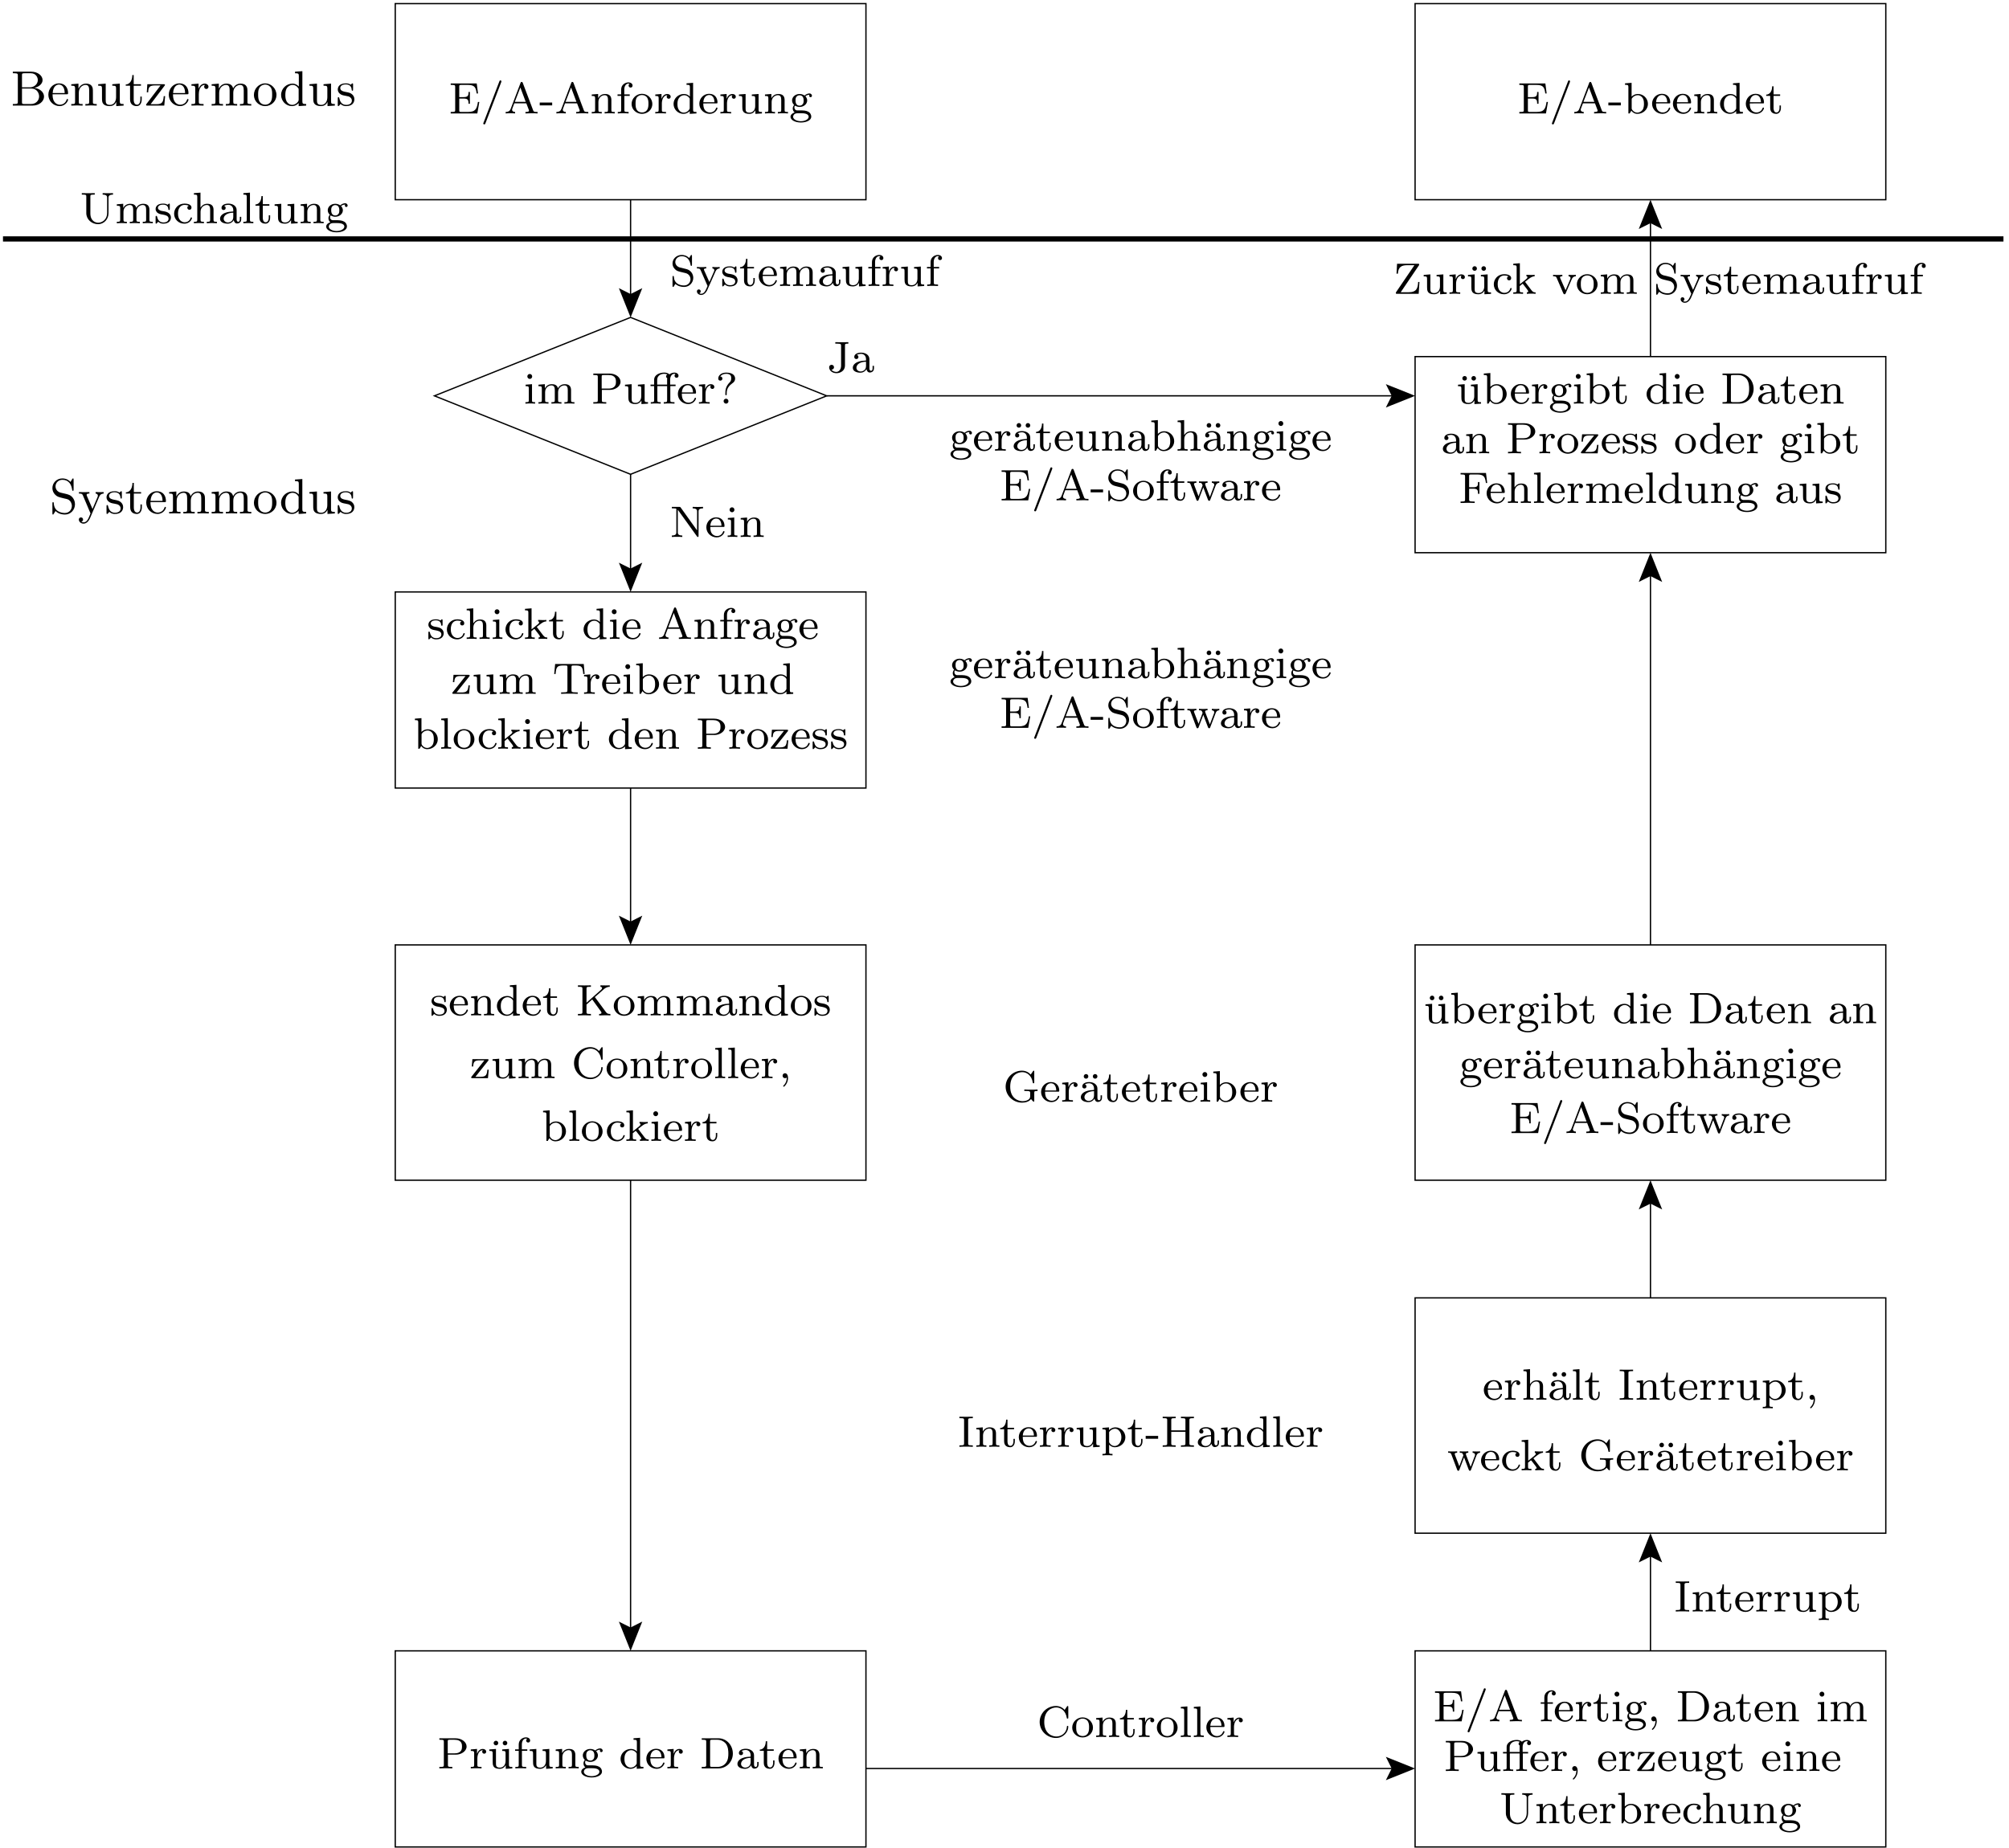 <svg width="363pt" height="334pt" version="1.1" viewBox="0 0 363 334" xmlns="http://www.w3.org/2000/svg" xmlns:xlink="http://www.w3.org/1999/xlink">
<defs>
<g id="z">
<path d="m1.906-2.484h1.453c0.969 0 1.922-0.625 1.922-1.469 0-0.781-0.844-1.484-1.984-1.484h-2.938v0.266h0.188c0.609 0 0.625 0.078 0.625 0.375v4.156c0 0.297-0.016 0.375-0.625 0.375h-0.188v0.266c0.688-0.031 0.703-0.031 1.172-0.031 0.484 0 0.5 0 1.172 0.031v-0.266h-0.172c-0.609 0-0.625-0.078-0.625-0.375zm-0.031-0.234v-2.141c0-0.266 0.016-0.312 0.391-0.312h0.828c1.359 0 1.359 0.859 1.359 1.219 0 0.344 0 1.234-1.359 1.234z"/>
</g>
<g id="b">
<path d="m1.469-1.812c0-0.609 0.25-1.469 1.016-1.484-0.047 0.031-0.141 0.094-0.141 0.281 0 0.25 0.203 0.359 0.359 0.359 0.188 0 0.359-0.125 0.359-0.359 0-0.281-0.25-0.5-0.609-0.5-0.516 0-0.875 0.391-1.031 0.844h-0.016v-0.844l-1.125 0.094v0.266c0.547 0 0.609 0.047 0.609 0.438v2.094c0 0.359-0.109 0.359-0.609 0.359v0.266c0.312-0.031 0.75-0.031 0.938-0.031 0.469 0 0.484 0 1 0.031v-0.266h-0.156c-0.578 0-0.594-0.078-0.594-0.375z"/>
</g>
<g id="l">
<path d="m1.703-4.938c0-0.266-0.203-0.422-0.406-0.422-0.25 0-0.422 0.203-0.422 0.422s0.172 0.406 0.422 0.406c0.203 0 0.406-0.156 0.406-0.406zm1.641 0c0-0.219-0.172-0.422-0.406-0.422-0.219 0-0.422 0.156-0.422 0.422 0 0.25 0.203 0.406 0.422 0.406 0.234 0 0.406-0.188 0.406-0.406z"/>
</g>
<g id="f">
<path d="m2.656-3.422v0.266c0.547 0 0.609 0.047 0.609 0.438v1.391c0 0.688-0.406 1.188-1.016 1.188-0.688 0-0.719-0.344-0.719-0.75v-2.625l-1.203 0.094v0.266c0.609 0 0.609 0.016 0.609 0.719v1.203c0 0.578 0 1.312 1.266 1.312 0.75 0 1.047-0.578 1.078-0.641h0.016v0.641l1.188-0.078v-0.266c-0.547 0-0.609-0.047-0.609-0.438v-2.812z"/>
</g>
<g id="m">
<path d="m1.516-3.172h0.969v-0.266h-0.984v-0.891c0-0.703 0.391-1.062 0.734-1.062 0.125 0 0.203 0.031 0.234 0.047-0.141 0.062-0.188 0.203-0.188 0.312 0 0.203 0.156 0.359 0.359 0.359 0.219 0 0.359-0.156 0.359-0.359 0-0.344-0.328-0.578-0.75-0.578-0.594 0-1.312 0.438-1.312 1.281v0.891h-0.656v0.266h0.656v2.547c0 0.359-0.094 0.359-0.609 0.359v0.266c0.312-0.031 0.75-0.031 0.953-0.031 0.469 0 0.484 0 1 0.031v-0.266h-0.156c-0.594 0-0.609-0.078-0.609-0.375z"/>
</g>
<g id="d">
<path d="m3.875-2.422c0-0.656-0.312-1.094-1.141-1.094-0.797 0-1.156 0.578-1.25 0.766v-0.766l-1.156 0.094v0.266c0.547 0 0.609 0.047 0.609 0.438v2.094c0 0.359-0.094 0.359-0.609 0.359v0.266c0.344-0.031 0.688-0.031 0.906-0.031 0.234 0 0.562 0 0.906 0.031v-0.266c-0.5 0-0.609 0-0.609-0.359v-1.438c0-0.844 0.641-1.234 1.125-1.234s0.609 0.344 0.609 0.844v1.828c0 0.359-0.094 0.359-0.609 0.359v0.266c0.344-0.031 0.703-0.031 0.906-0.031 0.234 0 0.578 0 0.922 0.031v-0.266c-0.516 0-0.609 0-0.609-0.359z"/>
</g>
<g id="g">
<path d="m1.375-0.547c-0.25-0.031-0.438-0.234-0.438-0.531 0-0.188 0.047-0.266 0.094-0.328 0.344 0.188 0.656 0.234 0.844 0.234 0.781 0 1.375-0.547 1.375-1.172 0-0.297-0.141-0.562-0.328-0.766 0.109-0.094 0.375-0.266 0.766-0.266-0.031 0.016-0.078 0.062-0.078 0.188 0 0.141 0.109 0.25 0.25 0.25 0.109 0 0.25-0.078 0.25-0.266 0-0.125-0.109-0.406-0.453-0.406-0.141 0-0.531 0.047-0.891 0.375-0.203-0.141-0.516-0.281-0.891-0.281-0.781 0-1.359 0.547-1.359 1.172 0 0.375 0.203 0.656 0.375 0.812-0.188 0.203-0.25 0.453-0.25 0.641 0 0.328 0.172 0.578 0.344 0.719-0.422 0.109-0.75 0.422-0.75 0.781 0 0.578 0.828 1.031 1.875 1.031 1 0 1.875-0.406 1.875-1.047 0-0.422-0.25-0.766-0.516-0.891-0.469-0.25-0.859-0.25-1.641-0.25zm0.5-0.859c-0.734 0-0.734-0.766-0.734-0.938 0-0.297 0.031-0.5 0.156-0.656 0.141-0.188 0.359-0.281 0.578-0.281 0.734 0 0.734 0.766 0.734 0.938 0 0.297-0.031 0.5-0.156 0.656-0.172 0.234-0.422 0.281-0.578 0.281zm0.375 1.375c0.219 0 1.266 0 1.266 0.641 0 0.422-0.609 0.797-1.406 0.797s-1.406-0.375-1.406-0.797c0-0.172 0.141-0.641 0.781-0.641z"/>
</g>
<g id="k">
<path d="m2.625-5.438v0.266c0.531 0 0.609 0.047 0.609 0.438v1.688c-0.281-0.312-0.656-0.469-1.078-0.469-1 0-1.875 0.781-1.875 1.797 0 0.984 0.797 1.797 1.797 1.797 0.469 0 0.859-0.219 1.125-0.5v0.5l1.219-0.078v-0.266c-0.547 0-0.609-0.047-0.609-0.438v-4.828zm0.578 4.453c0 0.141 0 0.172-0.125 0.328-0.219 0.328-0.578 0.516-0.953 0.516s-0.688-0.188-0.875-0.484c-0.219-0.312-0.266-0.703-0.266-1.078 0-0.469 0.078-0.797 0.266-1.062 0.188-0.297 0.547-0.531 0.953-0.531 0.375 0 0.766 0.203 1 0.609z"/>
</g>
<g id="a">
<path d="m3.297-1.812c0.172 0 0.219 0 0.219-0.188 0-0.703-0.391-1.547-1.516-1.547-0.984 0-1.766 0.812-1.766 1.797 0 1.031 0.859 1.828 1.875 1.828 1 0 1.406-0.844 1.406-1.031 0-0.031-0.031-0.109-0.125-0.109s-0.109 0.047-0.125 0.094c-0.281 0.781-0.969 0.797-1.109 0.797-0.359 0-0.734-0.156-0.969-0.531-0.234-0.359-0.234-0.875-0.234-1.109zm-2.344-0.219c0.078-1.109 0.75-1.297 1.047-1.297 0.938 0 0.969 1.125 0.969 1.297z"/>
</g>
<g id="ac">
<path d="m0.359-5.438v0.266h0.188c0.609 0 0.625 0.078 0.625 0.375v4.156c0 0.297-0.016 0.375-0.625 0.375h-0.188v0.266h3.031c1.438 0 2.594-1.188 2.594-2.672 0-1.531-1.156-2.766-2.594-2.766zm1.906 5.172c-0.375 0-0.391-0.047-0.391-0.328v-4.266c0-0.266 0.016-0.312 0.391-0.312h0.906c0.625 0 1.141 0.25 1.5 0.641 0.5 0.609 0.5 1.469 0.5 1.859 0 0.406 0 1.188-0.5 1.766-0.266 0.328-0.781 0.641-1.5 0.641z"/>
</g>
<g id="e">
<path d="m3.344-2.375c0-0.781-0.75-1.172-1.484-1.172-0.656 0-1.25 0.25-1.25 0.781 0 0.234 0.172 0.375 0.375 0.375 0.234 0 0.375-0.156 0.375-0.375 0-0.188-0.109-0.328-0.297-0.359 0.297-0.203 0.734-0.203 0.781-0.203 0.453 0 0.891 0.312 0.891 0.969v0.234c-0.453 0.031-0.984 0.047-1.547 0.281-0.703 0.312-0.844 0.766-0.844 1.031 0 0.688 0.812 0.891 1.359 0.891 0.578 0 0.938-0.328 1.125-0.641 0.031 0.297 0.234 0.609 0.594 0.609 0.078 0 0.75-0.031 0.75-0.766v-0.438h-0.25v0.438c0 0.328-0.109 0.453-0.281 0.453-0.297 0-0.297-0.359-0.297-0.453zm-0.609 1.25c0 0.781-0.641 0.984-0.969 0.984-0.406 0-0.766-0.281-0.766-0.672 0-0.516 0.5-1.062 1.734-1.094z"/>
</g>
<g id="c">
<path d="m1.484-3.172h1.188v-0.266h-1.188v-1.469h-0.25c0 0.734-0.328 1.484-1.078 1.516v0.219h0.719v2.172c0 0.938 0.719 1.078 1.078 1.078 0.547 0 0.859-0.469 0.859-1.078v-0.438h-0.25v0.422c0 0.547-0.25 0.844-0.547 0.844-0.531 0-0.531-0.688-0.531-0.812z"/>
</g>
<g id="v">
<path d="m5.516-2.078h-0.25c-0.203 1.203-0.375 1.812-1.812 1.812h-1.188c-0.359 0-0.375-0.047-0.375-0.328v-2.094h0.766c0.797 0 0.906 0.234 0.906 0.938h0.25v-2.125h-0.25c0 0.688-0.109 0.922-0.906 0.922h-0.766v-1.875c0-0.266 0.016-0.328 0.375-0.328h1.141c1.312 0 1.484 0.484 1.625 1.547h0.25l-0.234-1.812h-4.703v0.266h0.188c0.609 0 0.625 0.094 0.625 0.391v4.125c0 0.297-0.016 0.375-0.625 0.375h-0.188v0.266h4.812z"/>
</g>
<g id="u">
<path d="m3.719-5.656c0.031-0.094 0.031-0.125 0.031-0.141 0-0.094-0.078-0.172-0.188-0.172-0.125 0-0.156 0.094-0.188 0.188l-2.859 7.453c-0.047 0.094-0.047 0.125-0.047 0.141 0 0.094 0.078 0.172 0.188 0.172 0.125 0 0.156-0.094 0.203-0.188z"/>
</g>
<g id="s">
<path d="m3.375-5.516c-0.047-0.109-0.062-0.172-0.203-0.172s-0.172 0.062-0.203 0.172l-1.781 4.688c-0.078 0.219-0.25 0.562-0.906 0.562v0.266c0.266-0.031 0.688-0.031 0.828-0.031 0.25 0 0.5 0 0.875 0.031v-0.266c-0.344 0-0.547-0.172-0.547-0.391 0-0.062 0-0.078 0.031-0.172l0.375-1h2.172l0.453 1.188c0.031 0.094 0.031 0.125 0.031 0.141 0 0.234-0.406 0.234-0.641 0.234v0.266c0.688-0.031 0.703-0.031 1.141-0.031s0.594 0 1.047 0.031v-0.266h-0.141c-0.5 0-0.578-0.062-0.672-0.328zm-0.438 0.828 0.969 2.594h-1.969z"/>
</g>
<g id="t">
<path d="m2.344-1.453v-0.516h-2.25v0.516z"/>
</g>
<g id="i">
<path d="m3.984-1.703c0-0.984-0.828-1.844-1.875-1.844s-1.875 0.859-1.875 1.844c0 1 0.859 1.781 1.875 1.781 1.031 0 1.875-0.781 1.875-1.781zm-1.875 1.531c-0.422 0-0.766-0.203-0.938-0.484-0.203-0.328-0.219-0.719-0.219-1.109 0-0.312 0-0.781 0.234-1.125 0.219-0.281 0.547-0.438 0.922-0.438 0.422 0 0.766 0.203 0.938 0.469 0.219 0.344 0.234 0.766 0.234 1.094 0 0.359-0.016 0.797-0.25 1.141-0.203 0.312-0.562 0.453-0.922 0.453z"/>
</g>
<g id="j">
<path d="m1.469-5.531-1.188 0.094v0.266c0.547 0 0.609 0.047 0.609 0.438v4.734h0.234l0.297-0.5c0.188 0.281 0.562 0.578 1.109 0.578 1 0 1.891-0.781 1.891-1.797 0-1-0.828-1.797-1.797-1.797-0.641 0-1.016 0.344-1.156 0.484zm0.016 3.016c0-0.156 0-0.172 0.125-0.312 0.234-0.297 0.609-0.469 0.969-0.469 0.406 0 0.719 0.25 0.875 0.484 0.141 0.219 0.25 0.5 0.25 1.078 0 0.188 0 0.75-0.281 1.125-0.297 0.359-0.672 0.469-0.922 0.469-0.391 0-0.703-0.203-0.922-0.516-0.094-0.156-0.094-0.156-0.094-0.312z"/>
</g>
<g id="h">
<path d="m1.547-4.906c0-0.234-0.172-0.453-0.438-0.453-0.234 0-0.438 0.188-0.438 0.438 0 0.281 0.234 0.453 0.438 0.453 0.281 0 0.438-0.234 0.438-0.438zm-1.188 1.484v0.266c0.516 0 0.578 0.047 0.578 0.438v2.094c0 0.359-0.094 0.359-0.609 0.359v0.266c0.312-0.031 0.766-0.031 0.891-0.031 0.094 0 0.578 0 0.859 0.031v-0.266c-0.531 0-0.562-0.031-0.562-0.344v-2.906z"/>
</g>
<g id="bf">
<path d="m4.938-5.422h-4.594v0.266h0.188c0.609 0 0.625 0.094 0.625 0.391v4.125c0 0.297-0.016 0.375-0.625 0.375h-0.188v0.266c0.688-0.031 0.703-0.031 1.234-0.031 0.375 0 0.953 0 1.312 0.031v-0.266h-0.25c-0.75 0-0.75-0.109-0.75-0.391v-1.922h0.734c0.781 0 0.875 0.25 0.875 0.922h0.25v-2.125h-0.25c0 0.688-0.094 0.938-0.875 0.938h-0.734v-1.984c0-0.266 0.016-0.328 0.375-0.328h1.062c1.297 0 1.453 0.5 1.594 1.547h0.234z"/>
</g>
<g id="r">
<path d="m3.875-2.422c0-0.656-0.312-1.094-1.141-1.094-0.703 0-1.062 0.453-1.219 0.703v-2.719l-1.188 0.094v0.266c0.547 0 0.609 0.047 0.609 0.438v4.109c0 0.359-0.094 0.359-0.609 0.359v0.266c0.344-0.031 0.688-0.031 0.906-0.031 0.234 0 0.562 0 0.906 0.031v-0.266c-0.5 0-0.609 0-0.609-0.359v-1.438c0-0.844 0.641-1.234 1.125-1.234s0.609 0.344 0.609 0.844v1.828c0 0.359-0.094 0.359-0.609 0.359v0.266c0.344-0.031 0.703-0.031 0.906-0.031 0.234 0 0.578 0 0.922 0.031v-0.266c-0.516 0-0.609 0-0.609-0.359z"/>
</g>
<g id="p">
<path d="m1.516-5.531-1.188 0.094v0.266c0.547 0 0.609 0.047 0.609 0.438v4.109c0 0.359-0.094 0.359-0.609 0.359v0.266c0.312-0.031 0.766-0.031 0.906-0.031 0.156 0 0.578 0 0.891 0.031v-0.266c-0.5 0-0.609 0-0.609-0.359z"/>
</g>
<g id="o">
<path d="m6.219-2.422c0-0.641-0.281-1.094-1.141-1.094-0.734 0-1.109 0.5-1.234 0.734-0.141-0.578-0.594-0.734-1.109-0.734-0.781 0-1.141 0.547-1.25 0.766v-0.766l-1.156 0.094v0.266c0.547 0 0.609 0.047 0.609 0.438v2.094c0 0.359-0.094 0.359-0.609 0.359v0.266c0.344-0.031 0.688-0.031 0.906-0.031 0.234 0 0.562 0 0.906 0.031v-0.266c-0.5 0-0.609 0-0.609-0.359v-1.438c0-0.844 0.641-1.234 1.141-1.234 0.516 0 0.609 0.406 0.609 0.844v1.828c0 0.359-0.109 0.359-0.609 0.359v0.266c0.344-0.031 0.688-0.031 0.906-0.031 0.234 0 0.562 0 0.906 0.031v-0.266c-0.516 0-0.609 0-0.609-0.359v-1.438c0-0.844 0.641-1.234 1.141-1.234 0.516 0 0.609 0.406 0.609 0.844v1.828c0 0.359-0.109 0.359-0.609 0.359v0.266c0.344-0.031 0.688-0.031 0.906-0.031 0.234 0 0.562 0 0.906 0.031v-0.266c-0.516 0-0.609 0-0.609-0.359z"/>
</g>
<g id="n">
<path d="m2.844-3.344c0-0.125 0-0.203-0.109-0.203-0.047 0-0.062 0-0.188 0.125-0.016 0-0.094 0.078-0.109 0.078s-0.031 0-0.078-0.031c-0.125-0.094-0.359-0.172-0.719-0.172-1.109 0-1.359 0.594-1.359 0.984s0.297 0.625 0.312 0.656c0.328 0.234 0.5 0.266 1.047 0.359 0.375 0.078 0.984 0.188 0.984 0.719 0 0.312-0.203 0.688-0.938 0.688-0.812 0-1.047-0.625-1.141-1.047-0.031-0.109-0.047-0.141-0.141-0.141-0.125 0-0.125 0.062-0.125 0.219v0.984c0 0.125 0 0.203 0.094 0.203 0.062 0 0.062 0 0.203-0.156 0.047-0.047 0.125-0.141 0.172-0.188 0.359 0.328 0.734 0.344 0.938 0.344 1.016 0 1.359-0.578 1.359-1.109 0-0.375-0.219-0.938-1.172-1.109-0.062-0.016-0.516-0.094-0.547-0.094-0.25-0.062-0.625-0.234-0.625-0.547 0-0.234 0.188-0.578 0.938-0.578 0.891 0 0.938 0.656 0.953 0.875 0 0.062 0.062 0.094 0.109 0.094 0.141 0 0.141-0.062 0.141-0.203z"/>
</g>
<g id="y">
<path d="m3.312-3.156c0.047-0.078 0.062-0.094 0.062-0.156 0-0.125-0.094-0.125-0.219-0.125h-2.703l-0.109 1.328h0.25c0.047-0.828 0.234-1.109 1.125-1.109h0.906l-2.312 2.922c-0.062 0.078-0.078 0.094-0.078 0.156 0 0.141 0.094 0.141 0.234 0.141h2.797l0.141-1.531h-0.25c-0.078 0.922-0.234 1.281-1.219 1.281h-0.938z"/>
</g>
<g id="aq">
<path d="m3.812-3.172h0.953v-0.266h-0.984v-0.891c0-0.719 0.406-1.062 0.75-1.062 0.031 0 0.125 0 0.234 0.047-0.141 0.062-0.188 0.203-0.188 0.312 0 0.203 0.156 0.359 0.359 0.359 0.219 0 0.359-0.156 0.359-0.359 0-0.344-0.328-0.578-0.75-0.578-0.297 0-0.641 0.109-0.906 0.328-0.266-0.312-0.734-0.328-0.953-0.328-0.797 0-1.797 0.391-1.797 1.297v0.875h-0.656v0.266h0.656v2.547c0 0.359-0.109 0.359-0.609 0.359v0.266c0.312-0.031 0.75-0.031 0.891-0.031 0.156 0 0.594 0 0.906 0.031v-0.266c-0.516 0-0.609 0-0.609-0.359v-2.547h1.766v2.547c0 0.359-0.109 0.359-0.609 0.359v0.266c0.312-0.031 0.75-0.031 0.938-0.031 0.469 0 0.484 0 1 0.031v-0.266h-0.156c-0.578 0-0.594-0.078-0.594-0.375zm-2.375-0.266v-0.859c0-0.781 0.703-1.094 1.234-1.094 0.078 0 0.375 0 0.609 0.125-0.203 0.094-0.234 0.266-0.234 0.344 0 0.062 0.016 0.234 0.203 0.312-0.016 0.094-0.016 0.25-0.016 0.281v0.891z"/>
</g>
<g id="be">
<path d="m2-1.969c0-0.781 0.469-1.328 1.047-1.734 0.125-0.078 0.469-0.328 0.469-0.828 0-0.438-0.312-1.078-1.609-1.078-0.922 0-1.438 0.531-1.438 1.062 0 0.359 0.281 0.391 0.375 0.391 0.188 0 0.375-0.125 0.375-0.375 0-0.078-0.031-0.359-0.391-0.375 0.172-0.266 0.562-0.484 1.062-0.484 0.906 0 0.922 0.5 0.922 0.828 0 0.422-0.156 0.594-0.266 0.703-0.766 0.766-0.797 1.5-0.797 1.984v0.234c0.016 0.125 0.078 0.125 0.125 0.125 0.125 0 0.125-0.047 0.125-0.219zm0.312 1.531c0-0.266-0.203-0.453-0.438-0.453-0.25 0-0.438 0.219-0.438 0.438 0 0.25 0.203 0.453 0.438 0.453 0.25 0 0.438-0.188 0.438-0.438z"/>
</g>
<g id="x">
<path d="m1.859-3.328c-0.516-0.109-0.891-0.516-0.891-1 0-0.547 0.469-1.047 1.156-1.047 1.375 0 1.562 1.297 1.609 1.594 0.016 0.094 0.016 0.141 0.125 0.141 0.125 0 0.125-0.047 0.125-0.203v-1.562c0-0.125 0-0.203-0.109-0.203-0.062 0-0.078 0.016-0.125 0.109l-0.281 0.453c-0.406-0.438-0.906-0.562-1.344-0.562-0.953 0-1.656 0.719-1.656 1.531 0 0.609 0.344 0.938 0.5 1.094 0.281 0.281 0.547 0.344 1.406 0.547 0.688 0.156 0.797 0.188 1.062 0.469 0.078 0.078 0.281 0.344 0.281 0.734 0 0.562-0.422 1.141-1.172 1.141-0.875 0-1.781-0.422-1.828-1.531-0.016-0.125-0.016-0.188-0.125-0.188-0.125 0-0.125 0.062-0.125 0.219v1.547c0 0.141 0 0.219 0.109 0.219 0.062 0 0.062-0.016 0.125-0.094 0.031-0.047 0.062-0.125 0.281-0.453 0.5 0.438 1.094 0.547 1.578 0.547 0.984 0 1.656-0.797 1.656-1.641 0-0.703-0.453-1.406-1.266-1.594z"/>
</g>
<g id="ap">
<path d="m3.531-2.625c0.203-0.453 0.5-0.531 0.75-0.547v-0.266c-0.266 0.031-0.281 0.031-0.625 0.031-0.031 0-0.453 0-0.688-0.031v0.266c0.234 0.016 0.344 0.141 0.344 0.328 0 0.047 0 0.109-0.047 0.203l-0.844 1.922-0.938-2.094c-0.047-0.109-0.047-0.125-0.047-0.156 0-0.188 0.25-0.203 0.422-0.203v-0.266c-0.359 0.031-0.703 0.031-0.875 0.031s-0.547 0-0.812-0.031v0.266c0.422 0 0.531 0.016 0.672 0.312l1.25 2.859c-0.359 0.844-0.594 1.406-1.156 1.406-0.203 0-0.328-0.094-0.328-0.094 0.062-0.016 0.25-0.109 0.25-0.344 0-0.219-0.172-0.344-0.344-0.344s-0.344 0.109-0.344 0.359c0 0.344 0.344 0.641 0.766 0.641 0.719 0 1.094-0.859 1.125-0.938z"/>
</g>
<g id="bd">
<path d="m1.938-5.328c-0.094-0.109-0.094-0.109-0.25-0.109h-1.344v0.266h0.234c0.141 0 0.203 0 0.359 0.016 0.203 0.016 0.219 0.031 0.219 0.172v4.125c0 0.219 0 0.594-0.812 0.594v0.266c0.359-0.031 0.734-0.031 0.953-0.031 0.203 0 0.578 0 0.938 0.031v-0.266c-0.812 0-0.812-0.375-0.812-0.594v-4.062l3.453 4.797c0.078 0.094 0.094 0.125 0.172 0.125 0.125 0 0.125-0.078 0.125-0.219v-4.375c0-0.203 0-0.578 0.812-0.578v-0.266c-0.359 0.016-0.734 0.016-0.938 0.016s-0.578 0-0.938-0.016v0.266c0.797 0 0.797 0.375 0.797 0.578v3.406z"/>
</g>
<g id="bc">
<path d="m5.641-5.391h-5.172l-0.172 1.812h0.25c0.109-1.344 0.297-1.547 1.516-1.547 0.156 0 0.406 0 0.469 0.016 0.141 0.031 0.156 0.109 0.156 0.312v4.141c0 0.281 0 0.391-0.828 0.391h-0.312v0.266c0.297-0.031 1.156-0.031 1.5-0.031s1.203 0 1.5 0.031v-0.266h-0.297c-0.828 0-0.828-0.109-0.828-0.391v-4.141c0-0.188 0-0.281 0.156-0.312 0.078-0.016 0.312-0.016 0.469-0.016 1.219 0 1.391 0.203 1.5 1.547h0.25z"/>
</g>
<g id="q">
<path d="m2.938-3.156c-0.234 0.062-0.266 0.25-0.266 0.344 0 0.219 0.156 0.375 0.375 0.375s0.375-0.141 0.375-0.391c0-0.484-0.531-0.719-1.281-0.719-1.109 0-1.859 0.875-1.859 1.828 0 1.016 0.828 1.797 1.828 1.797 1.125 0 1.406-0.938 1.406-1.031s-0.109-0.094-0.125-0.094c-0.062 0-0.094 0-0.125 0.078-0.047 0.172-0.281 0.797-1.078 0.797-0.484 0-1.203-0.375-1.203-1.562 0-1.141 0.594-1.578 1.172-1.578 0.078 0 0.5 0 0.781 0.156z"/>
</g>
<g id="w">
<path d="m2.406-2.172 0.672-0.531c0.531-0.422 0.859-0.453 1.062-0.469v-0.266c-0.203 0.031-0.312 0.031-0.641 0.031-0.391 0-0.5-0.016-0.844-0.031v0.266c0.156 0.016 0.188 0.109 0.188 0.156 0 0.172-0.172 0.312-0.234 0.359l-1.141 0.922v-3.797l-1.188 0.094v0.266c0.547 0 0.609 0.047 0.609 0.438v4.109c0 0.359-0.109 0.359-0.609 0.359v0.266c0.312-0.031 0.734-0.031 0.875-0.031 0.156 0 0.578 0 0.891 0.031v-0.266c-0.516 0-0.609 0-0.609-0.359v-0.766l0.531-0.438c0.031 0 0.234 0.281 0.359 0.438s0.25 0.328 0.375 0.484 0.281 0.359 0.281 0.484c0 0.141-0.141 0.156-0.25 0.156v0.266c0.344-0.031 0.703-0.031 0.844-0.031 0.297 0 0.469 0 0.734 0.031v-0.266c-0.328 0-0.469-0.031-0.766-0.406z"/>
</g>
<g id="ab">
<path d="m5.266-2.625c0.062-0.188 0.203-0.531 0.672-0.547v-0.266c-0.266 0.031-0.281 0.031-0.625 0.031-0.25 0-0.469 0-0.719-0.031v0.266c0.344 0.016 0.438 0.219 0.438 0.359 0 0.109-0.031 0.156-0.047 0.203l-0.75 1.984-0.828-2.172c-0.031-0.109-0.031-0.125-0.031-0.156 0-0.203 0.25-0.219 0.438-0.219v-0.266c-0.312 0.031-0.734 0.031-0.812 0.031-0.172 0-0.5 0-0.734-0.031v0.266c0.484 0 0.5 0.047 0.656 0.469l-0.734 1.969-0.797-2.078c0-0.031-0.031-0.109-0.031-0.141 0-0.219 0.297-0.219 0.438-0.219v-0.266c-0.344 0.031-0.703 0.031-0.844 0.031s-0.562 0-0.781-0.031v0.266c0.391 0 0.469 0.031 0.562 0.25l1.062 2.812c0.047 0.125 0.078 0.188 0.203 0.188 0.141 0 0.172-0.094 0.203-0.188l0.844-2.234 0.844 2.234c0.047 0.094 0.078 0.188 0.219 0.188 0.125 0 0.156-0.078 0.188-0.172z"/>
</g>
<g id="ao">
<path d="m5.641-1.578c0-0.312 0.031-0.359 0.594-0.359v-0.266c-0.406 0.031-0.625 0.031-1.094 0.031-0.328 0-0.984 0-1.297-0.031v0.266h0.281c0.766 0 0.781 0.094 0.781 0.391v0.516c0 0.156 0 0.484-0.422 0.719-0.391 0.219-0.844 0.219-0.938 0.219-0.812 0-2.25-0.5-2.25-2.625 0-2.172 1.453-2.625 2.188-2.625 0.797 0 1.688 0.578 1.891 1.891 0.016 0.078 0.016 0.125 0.125 0.125 0.141 0 0.141-0.047 0.141-0.203v-1.875c0-0.125 0-0.203-0.109-0.203-0.047 0-0.062 0-0.125 0.109l-0.406 0.594c-0.344-0.375-0.875-0.703-1.594-0.703-1.594 0-2.938 1.281-2.938 2.891 0 1.578 1.312 2.891 2.969 2.891 0.609 0 1.297-0.188 1.609-0.656 0.156 0.219 0.422 0.484 0.5 0.484 0.094 0 0.094-0.094 0.094-0.203z"/>
</g>
<g id="ai">
<path d="m1.891-4.797c0-0.297 0.016-0.375 0.656-0.375h0.188v-0.266c-0.641 0.016-0.656 0.016-1.219 0.016-0.547 0-0.562 0-1.203-0.016v0.266h0.188c0.625 0 0.656 0.078 0.656 0.375v4.156c0 0.297-0.031 0.375-0.656 0.375h-0.188v0.266c0.641-0.031 0.656-0.031 1.203-0.031 0.562 0 0.578 0 1.219 0.031v-0.266h-0.188c-0.641 0-0.656-0.078-0.656-0.375z"/>
</g>
<g id="ah">
<path d="m2.094 1.281c-0.516 0-0.609 0-0.609-0.359v-1.312c0.375 0.406 0.781 0.469 1.047 0.469 1 0 1.891-0.781 1.891-1.797 0-1-0.812-1.797-1.781-1.797-0.312 0-0.766 0.078-1.172 0.5v-0.5l-1.188 0.094v0.266c0.562 0 0.609 0.047 0.609 0.375v3.703c0 0.359-0.109 0.359-0.609 0.359v0.266c0.344-0.031 0.688-0.031 0.906-0.031 0.234 0 0.562 0 0.906 0.031zm-0.609-3.938c0.188-0.312 0.594-0.609 1.094-0.609 0.609 0 1.125 0.672 1.125 1.547 0 0.906-0.578 1.578-1.219 1.578-0.281 0-0.641-0.125-0.906-0.516-0.094-0.141-0.094-0.156-0.094-0.297z"/>
</g>
<g id="an">
<path d="m5.641-5.406c0-0.125 0-0.203-0.109-0.203-0.062 0-0.062 0-0.141 0.109l-0.406 0.594c-0.281-0.312-0.812-0.703-1.578-0.703-1.594 0-2.938 1.281-2.938 2.891s1.328 2.891 2.953 2.891c1.328 0 2.219-1.062 2.219-2.031 0-0.078 0-0.156-0.141-0.156-0.078 0-0.109 0.047-0.109 0.125-0.062 1.219-1.062 1.797-1.906 1.797-0.672 0-2.188-0.422-2.188-2.625 0-2.156 1.438-2.625 2.188-2.625s1.672 0.531 1.891 1.906c0 0.062 0.016 0.109 0.125 0.109 0.141 0 0.141-0.047 0.141-0.203z"/>
</g>
<g id="aa">
<path d="m1.484-0.125c0 0.25 0 0.891-0.594 1.469-0.031 0.016-0.047 0.031-0.047 0.078 0 0.078 0.062 0.125 0.109 0.125 0.094 0 0.766-0.625 0.766-1.578 0-0.438-0.172-0.859-0.547-0.859-0.266 0-0.438 0.219-0.438 0.438 0 0.25 0.172 0.453 0.438 0.453 0.188 0 0.297-0.094 0.312-0.125z"/>
</g>
<g id="am">
<path d="m5.172-4.594c0-0.203 0-0.578 0.812-0.578v-0.266c-0.359 0.016-0.719 0.016-0.938 0.016s-0.578 0-0.938-0.016v0.266c0.812 0 0.812 0.375 0.812 0.578v2.75c0 1.094-0.812 1.75-1.625 1.75-0.438 0-1.406-0.25-1.406-1.703v-3c0-0.297 0.016-0.375 0.625-0.375h0.172v-0.266c-0.672 0.016-0.688 0.016-1.172 0.016-0.469 0-0.484 0-1.172-0.016v0.266h0.188c0.609 0 0.625 0.078 0.625 0.375v2.969c0 1.141 0.984 2 2.125 2 1.062 0 1.891-0.891 1.891-1.984z"/>
</g>
<g id="bb">
<path d="m3.406-3.312 1.562-1.375c0.516-0.469 0.938-0.484 1.125-0.484v-0.266c-0.312 0.016-0.328 0.016-0.734 0.016s-0.438 0-0.953-0.016v0.266c0.156 0 0.297 0.078 0.297 0.234 0 0.062-0.031 0.172-0.172 0.297l-2.641 2.344v-2.5c0-0.297 0.016-0.375 0.625-0.375h0.172v-0.266c-0.672 0.016-0.688 0.016-1.172 0.016-0.469 0-0.484 0-1.172-0.016v0.266h0.188c0.609 0 0.625 0.078 0.625 0.375v4.156c0 0.297-0.016 0.375-0.625 0.375h-0.188v0.266c0.688-0.031 0.703-0.031 1.172-0.031 0.484 0 0.5 0 1.172 0.031v-0.266h-0.172c-0.609 0-0.625-0.078-0.625-0.375v-1.328l1.031-0.922 1.547 2.141c0.078 0.094 0.125 0.172 0.125 0.266 0 0.219-0.281 0.219-0.422 0.219v0.266c0.688-0.031 0.703-0.031 1.094-0.031 0.219 0 0.656 0 0.938 0.031v-0.266c-0.281 0-0.547 0-0.781-0.312z"/>
</g>
<g id="ba">
<path d="m5.172-4.797c0-0.297 0.031-0.375 0.641-0.375h0.172v-0.266c-0.672 0.016-0.688 0.016-1.172 0.016s-0.5 0-1.172-0.016v0.266h0.172c0.625 0 0.641 0.078 0.641 0.375v1.828h-2.562v-1.828c0-0.297 0.016-0.375 0.625-0.375h0.172v-0.266c-0.672 0.016-0.688 0.016-1.172 0.016-0.469 0-0.484 0-1.172-0.016v0.266h0.188c0.609 0 0.625 0.078 0.625 0.375v4.156c0 0.297-0.016 0.375-0.625 0.375h-0.188v0.266c0.688-0.031 0.703-0.031 1.172-0.031 0.484 0 0.5 0 1.172 0.031v-0.266h-0.172c-0.609 0-0.625-0.078-0.625-0.375v-2.062h2.562v2.062c0 0.297-0.016 0.375-0.641 0.375h-0.172v0.266c0.672-0.031 0.688-0.031 1.172-0.031s0.5 0 1.172 0.031v-0.266h-0.172c-0.609 0-0.641-0.078-0.641-0.375z"/>
</g>
<g id="az">
<path d="m3.281-4.828c0-0.344 0.094-0.344 0.609-0.344v-0.266c-0.406 0.016-0.625 0.016-1.078 0.016-0.344 0-0.953 0-1.281-0.016v0.266h0.266c0.75 0 0.781 0.094 0.781 0.375v3.609c0 0.734-0.438 1.125-0.859 1.125-0.344 0-0.703-0.156-0.891-0.406 0.219 0 0.469-0.141 0.469-0.438 0-0.281-0.219-0.438-0.438-0.438-0.172 0-0.438 0.109-0.438 0.453 0 0.594 0.578 1.062 1.328 1.062 0.734 0 1.531-0.484 1.531-1.359z"/>
</g>
<g id="ay">
<path d="m4.625-5.125c0.062-0.109 0.062-0.141 0.062-0.172 0-0.141-0.078-0.141-0.219-0.141h-3.781l-0.094 1.797h0.25c0.062-1.172 0.609-1.531 1.656-1.531h1.328l-3.297 4.844c-0.062 0.094-0.062 0.141-0.062 0.172 0 0.156 0.078 0.156 0.219 0.156h3.906l0.141-2.141h-0.234c-0.062 1.109-0.25 1.859-1.75 1.859h-1.406z"/>
</g>
<g id="ax">
<path d="m3.531-2.609c0.188-0.453 0.469-0.547 0.75-0.562v-0.266c-0.266 0.031-0.281 0.031-0.609 0.031-0.078 0-0.453 0-0.703-0.031v0.266c0.281 0.016 0.359 0.188 0.359 0.328 0 0.078-0.016 0.125-0.047 0.188l-0.859 2.016-0.953-2.172c-0.047-0.094-0.047-0.141-0.047-0.156 0-0.203 0.297-0.203 0.422-0.203v-0.266c-0.344 0.031-0.719 0.031-0.859 0.031-0.172 0-0.547 0-0.812-0.031v0.266c0.484 0 0.531 0.047 0.656 0.312l1.188 2.766c0.062 0.125 0.109 0.172 0.219 0.172s0.172-0.062 0.203-0.156z"/>
</g>
<g id="aw">
<path d="m2.031-5.484c0-0.297 0.016-0.359 0.438-0.359h1.172c0.875 0 1.25 0.703 1.25 1.234 0 0.688-0.609 1.312-1.453 1.312h-1.406zm2.203 2.281c0.891-0.172 1.516-0.75 1.516-1.406 0-0.797-0.859-1.516-2.047-1.516h-3.328v0.281h0.203c0.688 0 0.703 0.094 0.703 0.422v4.719c0 0.328-0.016 0.422-0.703 0.422h-0.203v0.281h3.578c1.219 0 2.062-0.797 2.062-1.625 0-0.812-0.781-1.469-1.781-1.578zm-1.766 2.922c-0.422 0-0.438-0.062-0.438-0.359v-2.438h1.703c1.031 0 1.391 0.875 1.391 1.422 0 0.703-0.547 1.375-1.469 1.375z"/>
</g>
<g id="af">
<path d="m3.594-2.047c0.188 0 0.234 0 0.234-0.203 0-0.922-0.5-1.766-1.656-1.766-1.062 0-1.906 0.938-1.906 2.047 0 1.172 0.938 2.062 2.031 2.062s1.531-0.953 1.531-1.156c0-0.062-0.047-0.125-0.125-0.125-0.094 0-0.109 0.062-0.125 0.109-0.297 0.906-1.109 0.922-1.234 0.922-0.438 0-0.797-0.234-1-0.547-0.297-0.438-0.312-0.969-0.312-1.344zm-2.547-0.219c0.078-1.391 0.875-1.531 1.125-1.531 0.5 0 1.031 0.375 1.047 1.531z"/>
</g>
<g id="at">
<path d="m1.672-2.328c0-0.953 0.672-1.406 1.234-1.406 0.531 0 0.641 0.438 0.641 0.969v2.078c0 0.406-0.094 0.406-0.688 0.406v0.281c0.422-0.016 0.594-0.031 1.031-0.031 0.422 0 0.547 0.016 1.016 0.031v-0.281c-0.453 0-0.688 0-0.688-0.281v-1.719c0-0.734 0-1-0.25-1.312-0.203-0.25-0.547-0.375-1-0.375-0.828 0-1.219 0.625-1.344 0.875h-0.016v-0.875l-1.297 0.109v0.266c0.609 0 0.688 0.062 0.688 0.516v2.391c0 0.406-0.094 0.406-0.688 0.406v0.281c0.422-0.016 0.594-0.031 1.031-0.031 0.422 0 0.547 0.016 1.016 0.031v-0.281c-0.594 0-0.688 0-0.688-0.406z"/>
</g>
<g id="ae">
<path d="m3.547-1.5c0 0.797-0.438 1.375-1.094 1.375-0.734 0-0.781-0.391-0.781-0.875v-2.969l-1.359 0.109v0.266c0.688 0 0.688 0.031 0.688 0.828v1.344c0 0.594 0 0.969 0.422 1.281 0.25 0.172 0.625 0.234 0.984 0.234 0.469 0 0.906-0.203 1.156-0.734h0.016v0.734l1.328-0.094v-0.281c-0.609 0-0.688-0.062-0.688-0.5v-3.188l-1.359 0.109v0.266c0.609 0 0.688 0.062 0.688 0.516z"/>
</g>
<g id="ak">
<path d="m2.922-3.594v-0.266h-1.312v-1.656h-0.25c0 0.75-0.312 1.672-1.188 1.703v0.219h0.781v2.484c0 1 0.719 1.203 1.203 1.203 0.594 0 0.906-0.562 0.906-1.203v-0.516h-0.25v0.484c0 0.672-0.281 0.984-0.594 0.984-0.609 0-0.609-0.781-0.609-0.953v-2.484z"/>
</g>
<g id="as">
<path d="m3.594-3.578c0.078-0.094 0.078-0.109 0.078-0.156 0-0.125-0.078-0.125-0.234-0.125h-2.953l-0.094 1.469h0.25c0.047-0.922 0.219-1.25 1.219-1.25h1.016l-2.531 3.328c-0.078 0.109-0.078 0.125-0.078 0.172 0 0.141 0.078 0.141 0.234 0.141h3.047l0.156-1.703h-0.25c-0.094 1-0.203 1.453-1.328 1.453h-1.047z"/>
</g>
<g id="ar">
<path d="m1.594-2.047c0-0.375 0.094-1.688 1.125-1.688-0.016 0.016-0.156 0.125-0.156 0.328 0 0.25 0.188 0.406 0.391 0.406 0.188 0 0.391-0.141 0.391-0.406 0-0.281-0.266-0.562-0.672-0.562-0.531 0-0.906 0.375-1.125 0.938v-0.938l-1.281 0.109v0.266c0.609 0 0.688 0.062 0.688 0.516v2.391c0 0.406-0.094 0.406-0.688 0.406v0.281c0.484-0.016 0.594-0.031 1.047-0.031 0.359 0 0.578 0.016 1.141 0.031v-0.281h-0.172c-0.656 0-0.688-0.094-0.688-0.422z"/>
</g>
<g id="ad">
<path d="m1.672-2.328c0-0.969 0.703-1.406 1.234-1.406 0.5 0 0.656 0.344 0.656 0.969v2.078c0 0.406-0.094 0.406-0.688 0.406v0.281c0.422-0.016 0.594-0.031 1.016-0.031 0.438 0 0.547 0.016 1.031 0.031v-0.281c-0.594 0-0.703 0-0.703-0.406v-1.641c0-0.969 0.703-1.406 1.25-1.406 0.484 0 0.641 0.344 0.641 0.969v2.078c0 0.406-0.094 0.406-0.688 0.406v0.281c0.422-0.016 0.594-0.031 1.031-0.031 0.422 0 0.547 0.016 1.016 0.031v-0.281c-0.453 0-0.672 0-0.688-0.281v-1.719c0-0.781 0-1.031-0.297-1.359-0.188-0.219-0.547-0.328-0.953-0.328-0.656 0-1.094 0.375-1.344 0.859-0.109-0.531-0.469-0.859-1.219-0.859-0.719 0-1.156 0.469-1.344 0.891h-0.016v-0.891l-1.297 0.109v0.266c0.609 0 0.688 0.062 0.688 0.516v2.391c0 0.406-0.094 0.406-0.688 0.406v0.281c0.422-0.016 0.594-0.031 1.031-0.031 0.422 0 0.547 0.016 1.016 0.031v-0.281c-0.594 0-0.688 0-0.688-0.406z"/>
</g>
<g id="aj">
<path d="m4.344-1.906c0-1.172-0.938-2.109-2.031-2.109-1.141 0-2.047 0.953-2.047 2.109 0 1.109 0.922 2 2.031 2 1.141 0 2.047-0.906 2.047-2zm-2.031 1.75c-0.453 0-0.828-0.219-1.031-0.562-0.234-0.391-0.25-0.859-0.25-1.266 0-0.344 0-0.844 0.219-1.219 0.281-0.453 0.719-0.594 1.047-0.594 0.516 0 0.875 0.297 1.062 0.594 0.203 0.375 0.203 0.828 0.203 1.219 0 0.328 0 0.844-0.219 1.234-0.25 0.422-0.656 0.594-1.031 0.594z"/>
</g>
<g id="al">
<path d="m3.484-1.078c0 0.156 0 0.188-0.125 0.375-0.281 0.406-0.703 0.578-1.047 0.578-0.391 0-0.75-0.219-0.984-0.594-0.234-0.391-0.25-0.906-0.25-1.203 0-0.422 0.047-0.891 0.281-1.25 0.203-0.297 0.562-0.562 1.047-0.562 0.375 0 0.734 0.188 0.969 0.531 0.109 0.141 0.109 0.141 0.109 0.312zm0.031-2.359c-0.047-0.047-0.453-0.531-1.141-0.531-1.109 0-2.062 0.891-2.062 2.047 0 1.109 0.891 2.016 1.953 2.016 0.656 0 1.062-0.375 1.219-0.562v0.562l1.359-0.094v-0.281c-0.609 0-0.688-0.062-0.688-0.5v-5.438l-1.328 0.094v0.281c0.609 0 0.688 0.062 0.688 0.5z"/>
</g>
<g id="ag">
<path d="m3.078-3.781c0-0.156 0-0.234-0.094-0.234-0.047 0-0.062 0-0.188 0.109-0.016 0.016-0.094 0.094-0.156 0.141-0.266-0.203-0.547-0.25-0.859-0.25-1.188 0-1.469 0.656-1.469 1.109 0 0.281 0.125 0.516 0.328 0.719 0.297 0.281 0.641 0.344 1.094 0.422 0.469 0.094 0.609 0.109 0.812 0.266 0.094 0.078 0.312 0.25 0.312 0.578 0 0.797-0.906 0.797-1.031 0.797-0.906 0-1.141-0.766-1.25-1.25-0.031-0.094-0.047-0.141-0.141-0.141-0.125 0-0.125 0.078-0.125 0.234v1.141c0 0.156 0 0.234 0.094 0.234 0.062 0 0.062 0 0.234-0.172 0.031-0.062 0.125-0.172 0.172-0.219 0.375 0.375 0.797 0.391 1.016 0.391 1.109 0 1.484-0.641 1.484-1.234 0-0.406-0.172-0.656-0.375-0.859-0.297-0.297-0.625-0.359-1.281-0.484-0.234-0.047-0.891-0.156-0.891-0.672 0-0.281 0.203-0.672 1.016-0.672 0.969 0 1.031 0.75 1.047 0.969 0.016 0.109 0.016 0.172 0.125 0.172 0.125 0 0.125-0.062 0.125-0.234z"/>
</g>
<g id="av">
<path d="m2.031-3.75c-0.719-0.172-0.953-0.75-0.953-1.141 0-0.609 0.484-1.188 1.25-1.188 1.156 0 1.625 0.875 1.75 1.766 0.016 0.172 0.031 0.219 0.141 0.219 0.125 0 0.125-0.062 0.125-0.25v-1.734c0-0.172 0-0.25-0.109-0.25-0.062 0-0.078 0.016-0.141 0.125-0.109 0.156-0.016 0.047-0.312 0.516-0.156-0.188-0.625-0.641-1.469-0.641-1.047 0-1.797 0.828-1.797 1.734 0 0.703 0.422 1.125 0.469 1.172 0.391 0.406 0.562 0.438 1.625 0.703 0.734 0.156 0.812 0.188 1.109 0.484 0 0.016 0.312 0.344 0.312 0.875 0 0.609-0.438 1.281-1.266 1.281-0.688 0-1.938-0.297-2-1.766-0.016-0.141-0.016-0.188-0.125-0.188-0.125 0-0.125 0.062-0.125 0.25v1.734c0 0.172 0 0.25 0.109 0.25 0.062 0 0.062-0.016 0.125-0.125 0.125-0.156 0.031-0.047 0.328-0.516 0.547 0.547 1.266 0.641 1.703 0.641 1.094 0 1.812-0.906 1.812-1.859 0-0.516-0.188-0.906-0.391-1.172-0.391-0.5-0.797-0.594-1.375-0.734z"/>
</g>
<g id="au">
<path d="m1.625-3.172c-0.047-0.125-0.047-0.172-0.047-0.188 0-0.234 0.312-0.234 0.5-0.234v-0.266c-0.453 0.016-0.625 0.016-1 0.016-0.031 0-0.547 0-0.891-0.016v0.266c0.406 0 0.578 0.031 0.688 0.266l1.406 3.328-0.219 0.531c-0.203 0.469-0.453 1.078-1.047 1.078-0.219 0-0.375-0.109-0.391-0.125 0.062-0.016 0.312-0.078 0.312-0.391 0-0.234-0.172-0.375-0.375-0.375-0.219 0-0.391 0.141-0.391 0.391 0 0.391 0.391 0.734 0.844 0.734 0.594 0 0.969-0.531 1.188-1.016l1.625-3.797c0.094-0.234 0.266-0.594 0.828-0.625v-0.266c-0.281 0.016-0.562 0.016-0.672 0.016-0.25 0-0.531 0-0.781-0.016v0.266c0.406 0.031 0.406 0.344 0.406 0.391 0 0.094-0.031 0.188-0.062 0.25l-0.906 2.141z"/>
</g>
<clipPath id="cb">
<path d="m149 71h107v1h-107z"/>
</clipPath>
<clipPath id="ca">
<path d="m-0.473 334.12h364v-334h-364zm256.38-262.81v0.441l-5.258 1.668 0.945-1.891-0.945-1.887z" clip-rule="evenodd"/>
</clipPath>
<clipPath id="bp">
<path d="m255 0.125h86v36.875h-86z"/>
</clipPath>
<clipPath id="bm">
<path d="m298 35h1v30h-1z"/>
</clipPath>
<clipPath id="bl">
<path d="m-0.473 334.12h364v-334h-364zm298.47-298.25h0.441l1.668 5.262-1.891-0.945-1.891 0.945z" clip-rule="evenodd"/>
</clipPath>
<clipPath id="bk">
<path d="m298 99h1v72h-1z"/>
</clipPath>
<clipPath id="bj">
<path d="m-0.473 334.12h364v-334h-364zm298.47-234.46h0.441l1.668 5.262-1.891-0.945-1.891 0.945z" clip-rule="evenodd"/>
</clipPath>
<clipPath id="bi">
<path d="m113 35h2v23h-2z"/>
</clipPath>
<clipPath id="bh">
<path d="m-0.473 334.12h364v-334h-364zm114.63-276.54h-0.441l-1.668-5.262 1.891 0.945 1.887-0.945z" clip-rule="evenodd"/>
</clipPath>
<clipPath id="bg">
<path d="m113 85h2v23h-2z"/>
</clipPath>
<clipPath id="bz">
<path d="m-0.473 334.12h364v-334h-364zm114.63-226.93h-0.441l-1.668-5.262 1.891 0.945 1.887-0.945z" clip-rule="evenodd"/>
</clipPath>
<clipPath id="by">
<path d="m113 142h2v29h-2z"/>
</clipPath>
<clipPath id="bx">
<path d="m-0.473 334.12h364v-334h-364zm114.63-163.14h-0.441l-1.668-5.258 1.891 0.945 1.887-0.945z" clip-rule="evenodd"/>
</clipPath>
<clipPath id="bw">
<path d="m298 213h1v22h-1z"/>
</clipPath>
<clipPath id="bv">
<path d="m-0.473 334.12h364v-334h-364zm298.47-121.06h0.441l1.668 5.258-1.891-0.941-1.891 0.941z" clip-rule="evenodd"/>
</clipPath>
<clipPath id="bu">
<path d="m113 213h2v86h-2z"/>
</clipPath>
<clipPath id="bt">
<path d="m-0.473 334.12h364v-334h-364zm114.63-35.566h-0.441l-1.668-5.262 1.891 0.945 1.887-0.945z" clip-rule="evenodd"/>
</clipPath>
<clipPath id="bs">
<path d="m298 276h1v23h-1z"/>
</clipPath>
<clipPath id="br">
<path d="m-0.473 334.12h364v-334h-364zm298.47-57.273h0.441l1.668 5.262-1.891-0.945-1.891 0.945z" clip-rule="evenodd"/>
</clipPath>
<clipPath id="bq">
<path d="m156 319h100v1h-100z"/>
</clipPath>
<clipPath id="bo">
<path d="m-0.473 334.12h364v-334h-364zm256.38-14.746v0.441l-5.258 1.668 0.945-1.891-0.945-1.887z" clip-rule="evenodd"/>
</clipPath>
<clipPath id="bn">
<path d="m71 0.125h86v36.875h-86z"/>
</clipPath>
</defs>
<g clip-path="url(#cb)">
<g clip-path="url(#ca)">
<path transform="matrix(.1 0 0 -.1 -.472 334.12)" d="m1498.5 2625.9h1063.1" fill="none" stroke="#000" stroke-miterlimit="10" stroke-width="2.362"/>
</g>
</g>
<path d="m250.65 73.426 4.723-1.891-4.723-1.887 0.945 1.887-0.945 1.891" fill-rule="evenodd"/>
<path transform="matrix(.1 0 0 -.1 -.472 334.12)" d="m2511.2 2607 47.227 18.906-47.227 18.867 9.453-18.867z" fill="none" stroke="#000" stroke-miterlimit="10" stroke-width="2.362"/>
<g clip-path="url(#bp)">
<path transform="matrix(.1 0 0 -.1 -.472 334.12)" d="m2561.6 2980.3h850.51v354.38h-850.51z" fill="none" stroke="#000" stroke-miterlimit="10" stroke-width="2.362"/>
</g>
<g clip-path="url(#bm)">
<g clip-path="url(#bl)">
<path transform="matrix(.1 0 0 -.1 -.472 334.12)" d="m2986.9 2696.7v283.52" fill="none" stroke="#000" stroke-miterlimit="10" stroke-width="2.362"/>
</g>
</g>
<path d="m300.11 41.141-1.891-4.727-1.891 4.727 1.891-0.945 1.891 0.945" fill-rule="evenodd"/>
<path transform="matrix(.1 0 0 -.1 -.472 334.12)" d="m3005.8 2929.8-18.906 47.266-18.906-47.266 18.906 9.453z" fill="none" stroke="#000" stroke-miterlimit="10" stroke-width="2.362"/>
<path transform="matrix(.1 0 0 -.1 -.472 334.12)" d="m2561.6 2342.4h850.51v354.38h-850.51z" fill="none" stroke="#000" stroke-miterlimit="10" stroke-width="2.362"/>
<g clip-path="url(#bk)">
<g clip-path="url(#bj)">
<path transform="matrix(.1 0 0 -.1 -.472 334.12)" d="m2986.9 1633.6v708.75" fill="none" stroke="#000" stroke-miterlimit="10" stroke-width="2.362"/>
</g>
</g>
<path d="m300.11 104.93-1.891-4.727-1.891 4.727 1.891-0.945 1.891 0.945" fill-rule="evenodd"/>
<path transform="matrix(.1 0 0 -.1 -.472 334.12)" d="m3005.8 2292-18.906 47.266-18.906-47.266 18.906 9.453z" fill="none" stroke="#000" stroke-miterlimit="10" stroke-width="2.362"/>
<path transform="matrix(.1 0 0 -.1 -.472 334.12)" d="m10.111 2909.4h3614.6" fill="none" stroke="#000" stroke-miterlimit="10" stroke-width="9.45"/>
<g clip-path="url(#bi)">
<g clip-path="url(#bh)">
<path transform="matrix(.1 0 0 -.1 -.472 334.12)" d="m1144.1 2980.3v-212.62" fill="none" stroke="#000" stroke-miterlimit="10" stroke-width="2.362"/>
</g>
</g>
<path d="m112.05 52.32 1.891 4.727 1.887-4.727-1.887 0.945-1.891-0.945" fill-rule="evenodd"/>
<path transform="matrix(.1 0 0 -.1 -.472 334.12)" d="m1125.2 2818 18.906-47.266 18.867 47.266-18.867-9.453z" fill="none" stroke="#000" stroke-miterlimit="10" stroke-width="2.362"/>
<path transform="matrix(.1 0 0 -.1 -.472 334.12)" d="m1144.1 2767.6-354.38-141.76 354.38-141.76 354.38 141.76z" fill="none" stroke="#000" stroke-miterlimit="10" stroke-width="2.362"/>
<g clip-path="url(#bg)">
<g clip-path="url(#bz)">
<path transform="matrix(.1 0 0 -.1 -.472 334.12)" d="m1144.1 2484.1v-212.62" fill="none" stroke="#000" stroke-miterlimit="10" stroke-width="2.362"/>
</g>
</g>
<path d="m112.05 101.93 1.891 4.727 1.887-4.727-1.887 0.945-1.891-0.945" fill-rule="evenodd"/>
<path transform="matrix(.1 0 0 -.1 -.472 334.12)" d="m1125.2 2321.9 18.906-47.266 18.867 47.266-18.867-9.453z" fill="none" stroke="#000" stroke-miterlimit="10" stroke-width="2.362"/>
<g clip-path="url(#by)">
<g clip-path="url(#bx)">
<path transform="matrix(.1 0 0 -.1 -.472 334.12)" d="m1144.1 1917.1v-283.52" fill="none" stroke="#000" stroke-miterlimit="10" stroke-width="2.362"/>
</g>
</g>
<path d="m112.05 165.72 1.891 4.723 1.887-4.723-1.887 0.945-1.891-0.945" fill-rule="evenodd"/>
<path transform="matrix(.1 0 0 -.1 -.472 334.12)" d="m1125.2 1684 18.906-47.227 18.867 47.227-18.867-9.453z" fill="none" stroke="#000" stroke-miterlimit="10" stroke-width="2.362"/>
<path transform="matrix(.1 0 0 -.1 -.472 334.12)" d="m718.86 1917.1h850.51v354.38h-850.51z" fill="none" stroke="#000" stroke-miterlimit="10" stroke-width="2.362"/>
<path transform="matrix(.1 0 0 -.1 -.472 334.12)" d="m2561.6 570.5h850.51v425.23h-850.51z" fill="none" stroke="#000" stroke-miterlimit="10" stroke-width="2.362"/>
<g clip-path="url(#bw)">
<g clip-path="url(#bv)">
<path transform="matrix(.1 0 0 -.1 -.472 334.12)" d="m2986.9 995.73v212.66" fill="none" stroke="#000" stroke-miterlimit="10" stroke-width="2.362"/>
</g>
</g>
<path d="m300.11 218.32-1.891-4.723-1.891 4.723 1.891-0.941 1.891 0.941" fill-rule="evenodd"/>
<path transform="matrix(.1 0 0 -.1 -.472 334.12)" d="m3005.8 1158-18.906 47.227-18.906-47.227 18.906 9.414z" fill="none" stroke="#000" stroke-miterlimit="10" stroke-width="2.362"/>
<g clip-path="url(#bu)">
<g clip-path="url(#bt)">
<path transform="matrix(.1 0 0 -.1 -.472 334.12)" d="m1144.1 1208.4v-850.51" fill="none" stroke="#000" stroke-miterlimit="10" stroke-width="2.362"/>
</g>
</g>
<path d="m112.05 293.3 1.891 4.727 1.887-4.727-1.887 0.945-1.891-0.945" fill-rule="evenodd"/>
<path transform="matrix(.1 0 0 -.1 -.472 334.12)" d="m1125.2 408.27 18.906-47.266 18.867 47.266-18.867-9.453z" fill="none" stroke="#000" stroke-miterlimit="10" stroke-width="2.362"/>
<g clip-path="url(#bs)">
<g clip-path="url(#br)">
<path transform="matrix(.1 0 0 -.1 -.472 334.12)" d="m2986.9 357.88v212.62" fill="none" stroke="#000" stroke-miterlimit="10" stroke-width="2.362"/>
</g>
</g>
<path d="m300.11 282.11-1.891-4.723-1.891 4.723 1.891-0.945 1.891 0.945" fill-rule="evenodd"/>
<path transform="matrix(.1 0 0 -.1 -.472 334.12)" d="m3005.8 520.11-18.906 47.227-18.906-47.227 18.906 9.453z" fill="none" stroke="#000" stroke-miterlimit="10" stroke-width="2.362"/>
<path transform="matrix(.1 0 0 -.1 -.472 334.12)" d="m2561.6 3.506h850.51v354.38h-850.51z" fill="none" stroke="#000" stroke-miterlimit="10" stroke-width="2.362"/>
<g clip-path="url(#bq)">
<g clip-path="url(#bo)">
<path transform="matrix(.1 0 0 -.1 -.472 334.12)" d="m1569.4 145.26h992.27" fill="none" stroke="#000" stroke-miterlimit="10" stroke-width="2.362"/>
</g>
</g>
<path d="m250.65 321.49 4.723-1.891-4.723-1.887 0.945 1.887-0.945 1.891" fill-rule="evenodd"/>
<path transform="matrix(.1 0 0 -.1 -.472 334.12)" d="m2511.2 126.36 47.227 18.906-47.227 18.867 9.453-18.867z" fill="none" stroke="#000" stroke-miterlimit="10" stroke-width="2.362"/>
<path transform="matrix(.1 0 0 -.1 -.472 334.12)" d="m718.86 3.506h850.51v354.38h-850.51z" fill="none" stroke="#000" stroke-miterlimit="10" stroke-width="2.362"/>
<path transform="matrix(.1 0 0 -.1 -.472 334.12)" d="m2561.6 1208.4h850.51v425.23h-850.51z" fill="none" stroke="#000" stroke-miterlimit="10" stroke-width="2.362"/>
<path transform="matrix(.1 0 0 -.1 -.472 334.12)" d="m718.86 1208.4h850.51v425.23h-850.51z" fill="none" stroke="#000" stroke-miterlimit="10" stroke-width="2.362"/>
<g clip-path="url(#bn)">
<path transform="matrix(.1 0 0 -.1 -.472 334.12)" d="m718.86 2980.3h850.51v354.38h-850.51z" fill="none" stroke="#000" stroke-miterlimit="10" stroke-width="2.362"/>
</g>
<g>
<use x="79.026" y="319.572" xlink:href="#z"/>
<use x="84.785" y="319.572" xlink:href="#b"/>
<use x="88.321" y="319.941" xlink:href="#l"/>
<use x="88.085" y="319.572" xlink:href="#f"/>
<use x="92.79" y="319.572" xlink:href="#m"/>
<use x="95.378" y="319.572" xlink:href="#f"/>
<use x="100.082" y="319.572" xlink:href="#d"/>
<use x="104.787" y="319.572" xlink:href="#g"/>
<use x="111.843" y="319.572" xlink:href="#k"/>
<use x="116.548" y="319.572" xlink:href="#a"/>
<use x="120.311" y="319.572" xlink:href="#b"/>
<use x="126.433" y="319.572" xlink:href="#ac"/>
<use x="132.898" y="319.572" xlink:href="#e"/>
<use x="137.132" y="319.572" xlink:href="#c"/>
<use x="140.425" y="319.572" xlink:href="#a"/>
<use x="144.189" y="319.572" xlink:href="#d"/>
<use x="81.091" y="20.498" xlink:href="#v"/>
<use x="86.85" y="20.498" xlink:href="#u"/>
<use x="91.085" y="20.498" xlink:href="#s"/>
<use x="97.427" y="20.498" xlink:href="#t"/>
<use x="100.25" y="20.498" xlink:href="#s"/>
<use x="106.593" y="20.498" xlink:href="#d"/>
<use x="111.298" y="20.498" xlink:href="#m"/>
<use x="113.886" y="20.498" xlink:href="#i"/>
<use x="118.12" y="20.498" xlink:href="#b"/>
<use x="121.421" y="20.498" xlink:href="#k"/>
<use x="126.125" y="20.498" xlink:href="#a"/>
<use x="129.889" y="20.498" xlink:href="#b"/>
<use x="133.189" y="20.498" xlink:href="#f"/>
<use x="137.894" y="20.498" xlink:href="#d"/>
<use x="142.599" y="20.498" xlink:href="#g"/>
<use x="274.179" y="20.498" xlink:href="#v"/>
<use x="279.939" y="20.498" xlink:href="#u"/>
<use x="284.173" y="20.498" xlink:href="#s"/>
<use x="290.516" y="20.498" xlink:href="#t"/>
<use x="293.339" y="20.498" xlink:href="#j"/>
<use x="298.275" y="20.498" xlink:href="#a"/>
<use x="302.038" y="20.498" xlink:href="#a"/>
<use x="305.802" y="20.498" xlink:href="#d"/>
<use x="310.506" y="20.498" xlink:href="#k"/>
<use x="315.211" y="20.498" xlink:href="#a"/>
<use x="318.975" y="20.498" xlink:href="#c"/>
<use x="263.35" y="73.311" xlink:href="#l"/>
<use x="263.115" y="72.942" xlink:href="#f"/>
<use x="267.82" y="72.942" xlink:href="#j"/>
<use x="272.756" y="72.942" xlink:href="#a"/>
<use x="276.527" y="72.942" xlink:href="#b"/>
<use x="279.82" y="72.942" xlink:href="#g"/>
<use x="284.054" y="72.942" xlink:href="#h"/>
<use x="286.406" y="72.942" xlink:href="#j"/>
<use x="291.111" y="72.942" xlink:href="#c"/>
<use x="297.233" y="72.942" xlink:href="#k"/>
<use x="301.938" y="72.942" xlink:href="#h"/>
<use x="304.29" y="72.942" xlink:href="#a"/>
<use x="310.875" y="72.942" xlink:href="#ac"/>
<use x="317.34" y="72.942" xlink:href="#e"/>
<use x="321.574" y="72.942" xlink:href="#c"/>
<use x="324.867" y="72.942" xlink:href="#a"/>
<use x="328.631" y="72.942" xlink:href="#d"/>
<use x="263.562" y="90.896" xlink:href="#bf"/>
<use x="268.377" y="90.896" xlink:href="#a"/>
<use x="272.14" y="90.896" xlink:href="#r"/>
<use x="276.845" y="90.896" xlink:href="#p"/>
<use x="279.197" y="90.896" xlink:href="#a"/>
<use x="282.968" y="90.896" xlink:href="#b"/>
<use x="286.261" y="90.896" xlink:href="#o"/>
<use x="293.326" y="90.896" xlink:href="#a"/>
<use x="297.089" y="90.896" xlink:href="#p"/>
<use x="299.441" y="90.896" xlink:href="#k"/>
<use x="304.146" y="90.896" xlink:href="#f"/>
<use x="308.85" y="90.896" xlink:href="#d"/>
<use x="313.555" y="90.896" xlink:href="#g"/>
<use x="320.611" y="90.896" xlink:href="#e"/>
<use x="324.846" y="90.896" xlink:href="#f"/>
<use x="329.55" y="90.896" xlink:href="#n"/>
<use x="260.359" y="81.919" xlink:href="#e"/>
<use x="264.594" y="81.919" xlink:href="#d"/>
<use x="272.12" y="81.919" xlink:href="#z"/>
<use x="277.879" y="81.919" xlink:href="#b"/>
<use x="281.179" y="81.919" xlink:href="#i"/>
<use x="285.414" y="81.919" xlink:href="#y"/>
<use x="289.177" y="81.919" xlink:href="#a"/>
<use x="292.941" y="81.919" xlink:href="#n"/>
<use x="296.281" y="81.919" xlink:href="#n"/>
<use x="302.443" y="81.919" xlink:href="#i"/>
<use x="306.916" y="81.919" xlink:href="#k"/>
<use x="311.621" y="81.919" xlink:href="#a"/>
<use x="315.385" y="81.919" xlink:href="#b"/>
<use x="321.506" y="81.919" xlink:href="#g"/>
<use x="325.741" y="81.919" xlink:href="#h"/>
<use x="328.093" y="81.919" xlink:href="#j"/>
<use x="332.798" y="81.919" xlink:href="#c"/>
<use x="1.942" y="19.08" xlink:href="#aw"/>
<use x="8.469" y="19.08" xlink:href="#af"/>
<use x="12.568" y="19.08" xlink:href="#at"/>
<use x="17.428" y="19.08" xlink:href="#ae"/>
<use x="22.548" y="19.08" xlink:href="#ak"/>
<use x="26.132" y="19.08" xlink:href="#as"/>
<use x="30.227" y="19.08" xlink:href="#af"/>
<use x="34.327" y="19.08" xlink:href="#ar"/>
<use x="37.931" y="19.08" xlink:href="#ad"/>
<use x="45.611" y="19.08" xlink:href="#aj"/>
<use x="50.479" y="19.08" xlink:href="#al"/>
<use x="55.599" y="19.08" xlink:href="#ae"/>
<use x="60.719" y="19.08" xlink:href="#ag"/>
<use x="8.953" y="92.786" xlink:href="#av"/>
<use x="14.073" y="92.786" xlink:href="#au"/>
<use x="18.936" y="92.786" xlink:href="#ag"/>
<use x="22.571" y="92.786" xlink:href="#ak"/>
<use x="26.155" y="92.786" xlink:href="#af"/>
<use x="30.254" y="92.786" xlink:href="#ad"/>
<use x="37.934" y="92.786" xlink:href="#ad"/>
<use x="45.614" y="92.786" xlink:href="#aj"/>
<use x="50.473" y="92.786" xlink:href="#al"/>
<use x="55.593" y="92.786" xlink:href="#ae"/>
<use x="60.712" y="92.786" xlink:href="#ag"/>
<use x="94.612" y="72.942" xlink:href="#h"/>
<use x="96.964" y="72.942" xlink:href="#o"/>
<use x="106.842" y="72.942" xlink:href="#z"/>
<use x="112.601" y="72.942" xlink:href="#f"/>
<use x="117.306" y="72.942" xlink:href="#aq"/>
<use x="122.246" y="72.942" xlink:href="#a"/>
<use x="126.009" y="72.942" xlink:href="#b"/>
<use x="129.31" y="72.942" xlink:href="#be"/>
<use x="121.048" y="51.681" xlink:href="#x"/>
<use x="125.753" y="51.681" xlink:href="#ap"/>
<use x="130.222" y="51.681" xlink:href="#n"/>
<use x="133.563" y="51.681" xlink:href="#c"/>
<use x="136.856" y="51.681" xlink:href="#a"/>
<use x="140.619" y="51.681" xlink:href="#o"/>
<use x="147.676" y="51.681" xlink:href="#e"/>
<use x="151.911" y="51.681" xlink:href="#f"/>
<use x="156.615" y="51.681" xlink:href="#m"/>
<use x="159.203" y="51.681" xlink:href="#b"/>
<use x="162.504" y="51.681" xlink:href="#f"/>
<use x="167.208" y="51.681" xlink:href="#m"/>
<use x="121.048" y="97.038" xlink:href="#bd"/>
<use x="127.391" y="97.038" xlink:href="#a"/>
<use x="131.154" y="97.038" xlink:href="#h"/>
<use x="133.506" y="97.038" xlink:href="#d"/>
<use x="81.492" y="125.386" xlink:href="#y"/>
<use x="85.255" y="125.386" xlink:href="#f"/>
<use x="89.96" y="125.386" xlink:href="#o"/>
<use x="99.838" y="125.386" xlink:href="#bc"/>
<use x="105.253" y="125.386" xlink:href="#b"/>
<use x="108.554" y="125.386" xlink:href="#a"/>
<use x="112.317" y="125.386" xlink:href="#h"/>
<use x="114.669" y="125.386" xlink:href="#j"/>
<use x="119.605" y="125.386" xlink:href="#a"/>
<use x="123.368" y="125.386" xlink:href="#b"/>
<use x="129.49" y="125.386" xlink:href="#f"/>
<use x="134.195" y="125.386" xlink:href="#d"/>
<use x="138.9" y="125.386" xlink:href="#k"/>
<use x="77.124" y="115.465" xlink:href="#n"/>
<use x="80.464" y="115.465" xlink:href="#q"/>
<use x="83.997" y="115.465" xlink:href="#r"/>
<use x="88.701" y="115.465" xlink:href="#h"/>
<use x="91.053" y="115.465" xlink:href="#q"/>
<use x="94.578" y="115.465" xlink:href="#w"/>
<use x="99.047" y="115.465" xlink:href="#c"/>
<use x="105.162" y="115.465" xlink:href="#k"/>
<use x="109.867" y="115.465" xlink:href="#h"/>
<use x="112.219" y="115.465" xlink:href="#a"/>
<use x="118.804" y="115.465" xlink:href="#s"/>
<use x="125.154" y="115.465" xlink:href="#d"/>
<use x="129.859" y="115.465" xlink:href="#m"/>
<use x="132.439" y="115.465" xlink:href="#b"/>
<use x="135.739" y="115.465" xlink:href="#e"/>
<use x="139.974" y="115.465" xlink:href="#g"/>
<use x="144.208" y="115.465" xlink:href="#a"/>
<use x="74.684" y="135.308" xlink:href="#j"/>
<use x="79.389" y="135.308" xlink:href="#p"/>
<use x="81.741" y="135.308" xlink:href="#i"/>
<use x="86.214" y="135.308" xlink:href="#q"/>
<use x="89.739" y="135.308" xlink:href="#w"/>
<use x="94.208" y="135.308" xlink:href="#h"/>
<use x="96.56" y="135.308" xlink:href="#a"/>
<use x="100.324" y="135.308" xlink:href="#b"/>
<use x="103.624" y="135.308" xlink:href="#c"/>
<use x="109.739" y="135.308" xlink:href="#k"/>
<use x="114.444" y="135.308" xlink:href="#a"/>
<use x="118.207" y="135.308" xlink:href="#d"/>
<use x="125.733" y="135.308" xlink:href="#z"/>
<use x="131.492" y="135.308" xlink:href="#b"/>
<use x="134.793" y="135.308" xlink:href="#i"/>
<use x="139.027" y="135.308" xlink:href="#y"/>
<use x="142.791" y="135.308" xlink:href="#a"/>
<use x="146.554" y="135.308" xlink:href="#n"/>
<use x="149.895" y="135.308" xlink:href="#n"/>
<use x="180.632" y="90.424" xlink:href="#v"/>
<use x="186.391" y="90.424" xlink:href="#u"/>
<use x="190.626" y="90.424" xlink:href="#s"/>
<use x="196.968" y="90.424" xlink:href="#t"/>
<use x="199.791" y="90.424" xlink:href="#x"/>
<use x="204.496" y="90.424" xlink:href="#i"/>
<use x="208.731" y="90.424" xlink:href="#m"/>
<use x="211.318" y="90.424" xlink:href="#c"/>
<use x="214.373" y="90.424" xlink:href="#ab"/>
<use x="220.258" y="90.424" xlink:href="#e"/>
<use x="224.492" y="90.424" xlink:href="#b"/>
<use x="227.793" y="90.424" xlink:href="#a"/>
<use x="171.51" y="81.447" xlink:href="#g"/>
<use x="175.745" y="81.447" xlink:href="#a"/>
<use x="179.508" y="81.447" xlink:href="#b"/>
<use x="182.808" y="81.816" xlink:href="#l"/>
<use x="182.808" y="81.447" xlink:href="#e"/>
<use x="187.043" y="81.447" xlink:href="#c"/>
<use x="190.336" y="81.447" xlink:href="#a"/>
<use x="194.099" y="81.447" xlink:href="#f"/>
<use x="198.804" y="81.447" xlink:href="#d"/>
<use x="203.509" y="81.447" xlink:href="#e"/>
<use x="207.743" y="81.447" xlink:href="#j"/>
<use x="212.448" y="81.447" xlink:href="#r"/>
<use x="217.152" y="81.816" xlink:href="#l"/>
<use x="217.152" y="81.447" xlink:href="#e"/>
<use x="221.387" y="81.447" xlink:href="#d"/>
<use x="226.091" y="81.447" xlink:href="#g"/>
<use x="230.326" y="81.447" xlink:href="#h"/>
<use x="232.678" y="81.447" xlink:href="#g"/>
<use x="236.912" y="81.447" xlink:href="#a"/>
<use x="180.632" y="131.529" xlink:href="#v"/>
<use x="186.391" y="131.529" xlink:href="#u"/>
<use x="190.626" y="131.529" xlink:href="#s"/>
<use x="196.968" y="131.529" xlink:href="#t"/>
<use x="199.791" y="131.529" xlink:href="#x"/>
<use x="204.496" y="131.529" xlink:href="#i"/>
<use x="208.731" y="131.529" xlink:href="#m"/>
<use x="211.318" y="131.529" xlink:href="#c"/>
<use x="214.373" y="131.529" xlink:href="#ab"/>
<use x="220.258" y="131.529" xlink:href="#e"/>
<use x="224.492" y="131.529" xlink:href="#b"/>
<use x="227.793" y="131.529" xlink:href="#a"/>
<use x="171.51" y="122.552" xlink:href="#g"/>
<use x="175.745" y="122.552" xlink:href="#a"/>
<use x="179.508" y="122.552" xlink:href="#b"/>
<use x="182.808" y="122.921" xlink:href="#l"/>
<use x="182.808" y="122.552" xlink:href="#e"/>
<use x="187.043" y="122.552" xlink:href="#c"/>
<use x="190.336" y="122.552" xlink:href="#a"/>
<use x="194.099" y="122.552" xlink:href="#f"/>
<use x="198.804" y="122.552" xlink:href="#d"/>
<use x="203.509" y="122.552" xlink:href="#e"/>
<use x="207.743" y="122.552" xlink:href="#j"/>
<use x="212.448" y="122.552" xlink:href="#r"/>
<use x="217.152" y="122.921" xlink:href="#l"/>
<use x="217.152" y="122.552" xlink:href="#e"/>
<use x="221.387" y="122.552" xlink:href="#d"/>
<use x="226.091" y="122.552" xlink:href="#g"/>
<use x="230.326" y="122.552" xlink:href="#h"/>
<use x="232.678" y="122.552" xlink:href="#g"/>
<use x="236.912" y="122.552" xlink:href="#a"/>
<use x="181.237" y="199.092" xlink:href="#ao"/>
<use x="187.88" y="199.092" xlink:href="#a"/>
<use x="191.644" y="199.092" xlink:href="#b"/>
<use x="194.944" y="199.461" xlink:href="#l"/>
<use x="194.944" y="199.092" xlink:href="#e"/>
<use x="199.179" y="199.092" xlink:href="#c"/>
<use x="202.472" y="199.092" xlink:href="#a"/>
<use x="206.235" y="199.092" xlink:href="#c"/>
<use x="209.528" y="199.092" xlink:href="#b"/>
<use x="212.829" y="199.092" xlink:href="#a"/>
<use x="216.592" y="199.092" xlink:href="#h"/>
<use x="218.944" y="199.092" xlink:href="#j"/>
<use x="223.888" y="199.092" xlink:href="#a"/>
<use x="227.652" y="199.092" xlink:href="#b"/>
<use x="302.477" y="291.224" xlink:href="#ai"/>
<use x="305.526" y="291.224" xlink:href="#d"/>
<use x="310" y="291.224" xlink:href="#c"/>
<use x="313.293" y="291.224" xlink:href="#a"/>
<use x="317.057" y="291.224" xlink:href="#b"/>
<use x="320.357" y="291.224" xlink:href="#b"/>
<use x="323.65" y="291.224" xlink:href="#f"/>
<use x="328.354" y="291.224" xlink:href="#ah"/>
<use x="333.059" y="291.224" xlink:href="#c"/>
<use x="187.385" y="313.903" xlink:href="#an"/>
<use x="193.501" y="313.903" xlink:href="#i"/>
<use x="197.736" y="313.903" xlink:href="#d"/>
<use x="202.201" y="313.903" xlink:href="#c"/>
<use x="205.495" y="313.903" xlink:href="#b"/>
<use x="208.795" y="313.903" xlink:href="#i"/>
<use x="213.03" y="313.903" xlink:href="#p"/>
<use x="215.382" y="313.903" xlink:href="#p"/>
<use x="217.734" y="313.903" xlink:href="#a"/>
<use x="221.497" y="313.903" xlink:href="#b"/>
<use x="258.946" y="311.068" xlink:href="#v"/>
<use x="264.705" y="311.068" xlink:href="#u"/>
<use x="268.94" y="311.068" xlink:href="#s"/>
<use x="278.104" y="311.068" xlink:href="#m"/>
<use x="280.692" y="311.068" xlink:href="#a"/>
<use x="284.455" y="311.068" xlink:href="#b"/>
<use x="287.756" y="311.068" xlink:href="#c"/>
<use x="291.049" y="311.068" xlink:href="#h"/>
<use x="293.401" y="311.068" xlink:href="#g"/>
<use x="297.635" y="311.068" xlink:href="#aa"/>
<use x="302.809" y="311.068" xlink:href="#ac"/>
<use x="309.273" y="311.068" xlink:href="#e"/>
<use x="313.508" y="311.068" xlink:href="#c"/>
<use x="316.801" y="311.068" xlink:href="#a"/>
<use x="320.564" y="311.068" xlink:href="#d"/>
<use x="328.091" y="311.068" xlink:href="#h"/>
<use x="330.451" y="311.068" xlink:href="#o"/>
<use x="260.877" y="320.045" xlink:href="#z"/>
<use x="266.636" y="320.045" xlink:href="#f"/>
<use x="271.341" y="320.045" xlink:href="#aq"/>
<use x="276.281" y="320.045" xlink:href="#a"/>
<use x="280.044" y="320.045" xlink:href="#b"/>
<use x="283.345" y="320.045" xlink:href="#aa"/>
<use x="288.518" y="320.045" xlink:href="#a"/>
<use x="292.282" y="320.045" xlink:href="#b"/>
<use x="295.582" y="320.045" xlink:href="#y"/>
<use x="299.345" y="320.045" xlink:href="#a"/>
<use x="303.109" y="320.045" xlink:href="#f"/>
<use x="307.814" y="320.045" xlink:href="#g"/>
<use x="312.048" y="320.045" xlink:href="#c"/>
<use x="318.163" y="320.045" xlink:href="#a"/>
<use x="321.926" y="320.045" xlink:href="#h"/>
<use x="324.278" y="320.045" xlink:href="#d"/>
<use x="328.983" y="320.045" xlink:href="#a"/>
<use x="270.935" y="329.494" xlink:href="#am"/>
<use x="277.278" y="329.494" xlink:href="#d"/>
<use x="281.751" y="329.494" xlink:href="#c"/>
<use x="285.044" y="329.494" xlink:href="#a"/>
<use x="288.808" y="329.494" xlink:href="#b"/>
<use x="292.108" y="329.494" xlink:href="#j"/>
<use x="296.813" y="329.494" xlink:href="#b"/>
<use x="300.106" y="329.494" xlink:href="#a"/>
<use x="303.877" y="329.494" xlink:href="#q"/>
<use x="307.401" y="329.494" xlink:href="#r"/>
<use x="311.867" y="329.494" xlink:href="#f"/>
<use x="316.572" y="329.494" xlink:href="#d"/>
<use x="321.277" y="329.494" xlink:href="#g"/>
<use x="77.692" y="183.5" xlink:href="#n"/>
<use x="81.032" y="183.5" xlink:href="#a"/>
<use x="84.796" y="183.5" xlink:href="#d"/>
<use x="89.501" y="183.5" xlink:href="#k"/>
<use x="94.205" y="183.5" xlink:href="#a"/>
<use x="97.969" y="183.5" xlink:href="#c"/>
<use x="104.083" y="183.5" xlink:href="#bb"/>
<use x="110.662" y="183.5" xlink:href="#i"/>
<use x="114.896" y="183.5" xlink:href="#o"/>
<use x="121.953" y="183.5" xlink:href="#o"/>
<use x="129.01" y="183.5" xlink:href="#e"/>
<use x="133.244" y="183.5" xlink:href="#d"/>
<use x="137.949" y="183.5" xlink:href="#k"/>
<use x="142.654" y="183.5" xlink:href="#i"/>
<use x="146.888" y="183.5" xlink:href="#n"/>
<use x="84.903" y="194.84" xlink:href="#y"/>
<use x="88.666" y="194.84" xlink:href="#f"/>
<use x="93.371" y="194.84" xlink:href="#o"/>
<use x="103.249" y="194.84" xlink:href="#an"/>
<use x="109.366" y="194.84" xlink:href="#i"/>
<use x="113.6" y="194.84" xlink:href="#d"/>
<use x="118.074" y="194.84" xlink:href="#c"/>
<use x="121.367" y="194.84" xlink:href="#b"/>
<use x="124.667" y="194.84" xlink:href="#i"/>
<use x="128.902" y="194.84" xlink:href="#p"/>
<use x="131.254" y="194.84" xlink:href="#p"/>
<use x="133.606" y="194.84" xlink:href="#a"/>
<use x="137.369" y="194.84" xlink:href="#b"/>
<use x="140.67" y="194.84" xlink:href="#aa"/>
<use x="97.844" y="206.179" xlink:href="#j"/>
<use x="102.549" y="206.179" xlink:href="#p"/>
<use x="104.901" y="206.179" xlink:href="#i"/>
<use x="109.374" y="206.179" xlink:href="#q"/>
<use x="112.899" y="206.179" xlink:href="#w"/>
<use x="117.368" y="206.179" xlink:href="#h"/>
<use x="119.72" y="206.179" xlink:href="#a"/>
<use x="123.484" y="206.179" xlink:href="#b"/>
<use x="126.784" y="206.179" xlink:href="#c"/>
<use x="173.041" y="261.458" xlink:href="#ai"/>
<use x="176.09" y="261.458" xlink:href="#d"/>
<use x="180.556" y="261.458" xlink:href="#c"/>
<use x="183.849" y="261.458" xlink:href="#a"/>
<use x="187.621" y="261.458" xlink:href="#b"/>
<use x="190.913" y="261.458" xlink:href="#b"/>
<use x="194.214" y="261.458" xlink:href="#f"/>
<use x="198.918" y="261.458" xlink:href="#ah"/>
<use x="203.623" y="261.458" xlink:href="#c"/>
<use x="206.916" y="261.458" xlink:href="#t"/>
<use x="209.739" y="261.458" xlink:href="#ba"/>
<use x="216.082" y="261.458" xlink:href="#e"/>
<use x="220.316" y="261.458" xlink:href="#d"/>
<use x="225.021" y="261.458" xlink:href="#k"/>
<use x="229.726" y="261.458" xlink:href="#p"/>
<use x="232.078" y="261.458" xlink:href="#a"/>
<use x="235.841" y="261.458" xlink:href="#b"/>
<use x="272.764" y="204.762" xlink:href="#v"/>
<use x="278.523" y="204.762" xlink:href="#u"/>
<use x="282.758" y="204.762" xlink:href="#s"/>
<use x="289.1" y="204.762" xlink:href="#t"/>
<use x="291.923" y="204.762" xlink:href="#x"/>
<use x="296.628" y="204.762" xlink:href="#i"/>
<use x="300.863" y="204.762" xlink:href="#m"/>
<use x="303.45" y="204.762" xlink:href="#c"/>
<use x="306.505" y="204.762" xlink:href="#ab"/>
<use x="312.39" y="204.762" xlink:href="#e"/>
<use x="316.624" y="204.762" xlink:href="#b"/>
<use x="319.925" y="204.762" xlink:href="#a"/>
<use x="257.469" y="185.287" xlink:href="#l"/>
<use x="257.234" y="184.918" xlink:href="#f"/>
<use x="261.939" y="184.918" xlink:href="#j"/>
<use x="266.883" y="184.918" xlink:href="#a"/>
<use x="270.646" y="184.918" xlink:href="#b"/>
<use x="273.947" y="184.918" xlink:href="#g"/>
<use x="278.173" y="184.918" xlink:href="#h"/>
<use x="280.533" y="184.918" xlink:href="#j"/>
<use x="285.23" y="184.918" xlink:href="#c"/>
<use x="291.352" y="184.918" xlink:href="#k"/>
<use x="296.057" y="184.918" xlink:href="#h"/>
<use x="298.409" y="184.918" xlink:href="#a"/>
<use x="304.994" y="184.918" xlink:href="#ac"/>
<use x="311.459" y="184.918" xlink:href="#e"/>
<use x="315.693" y="184.918" xlink:href="#c"/>
<use x="318.986" y="184.918" xlink:href="#a"/>
<use x="322.75" y="184.918" xlink:href="#d"/>
<use x="330.276" y="184.918" xlink:href="#e"/>
<use x="334.51" y="184.918" xlink:href="#d"/>
<use x="263.642" y="194.84" xlink:href="#g"/>
<use x="267.877" y="194.84" xlink:href="#a"/>
<use x="271.64" y="194.84" xlink:href="#b"/>
<use x="274.94" y="195.209" xlink:href="#l"/>
<use x="274.94" y="194.84" xlink:href="#e"/>
<use x="279.175" y="194.84" xlink:href="#c"/>
<use x="282.468" y="194.84" xlink:href="#a"/>
<use x="286.231" y="194.84" xlink:href="#f"/>
<use x="290.936" y="194.84" xlink:href="#d"/>
<use x="295.641" y="194.84" xlink:href="#e"/>
<use x="299.875" y="194.84" xlink:href="#j"/>
<use x="304.58" y="194.84" xlink:href="#r"/>
<use x="309.284" y="195.209" xlink:href="#l"/>
<use x="309.284" y="194.84" xlink:href="#e"/>
<use x="313.519" y="194.84" xlink:href="#d"/>
<use x="318.223" y="194.84" xlink:href="#g"/>
<use x="322.458" y="194.84" xlink:href="#h"/>
<use x="324.81" y="194.84" xlink:href="#g"/>
<use x="329.044" y="194.84" xlink:href="#a"/>
<use x="149.396" y="67.273" xlink:href="#az"/>
<use x="153.744" y="67.273" xlink:href="#e"/>
<use x="261.49" y="265.711" xlink:href="#ab"/>
<use x="267.367" y="265.711" xlink:href="#a"/>
<use x="271.131" y="265.711" xlink:href="#q"/>
<use x="274.663" y="265.711" xlink:href="#w"/>
<use x="279.133" y="265.711" xlink:href="#c"/>
<use x="285.247" y="265.711" xlink:href="#ao"/>
<use x="291.89" y="265.711" xlink:href="#a"/>
<use x="295.654" y="265.711" xlink:href="#b"/>
<use x="298.955" y="266.08" xlink:href="#l"/>
<use x="298.955" y="265.711" xlink:href="#e"/>
<use x="303.19" y="265.711" xlink:href="#c"/>
<use x="306.483" y="265.711" xlink:href="#a"/>
<use x="310.246" y="265.711" xlink:href="#c"/>
<use x="313.539" y="265.711" xlink:href="#b"/>
<use x="316.84" y="265.711" xlink:href="#a"/>
<use x="320.603" y="265.711" xlink:href="#h"/>
<use x="322.955" y="265.711" xlink:href="#j"/>
<use x="327.899" y="265.711" xlink:href="#a"/>
<use x="331.663" y="265.711" xlink:href="#b"/>
<use x="267.874" y="252.954" xlink:href="#a"/>
<use x="271.637" y="252.954" xlink:href="#b"/>
<use x="274.938" y="252.954" xlink:href="#r"/>
<use x="279.642" y="253.323" xlink:href="#l"/>
<use x="279.642" y="252.954" xlink:href="#e"/>
<use x="283.877" y="252.954" xlink:href="#p"/>
<use x="286.228" y="252.954" xlink:href="#c"/>
<use x="292.343" y="252.954" xlink:href="#ai"/>
<use x="295.393" y="252.954" xlink:href="#d"/>
<use x="299.866" y="252.954" xlink:href="#c"/>
<use x="303.159" y="252.954" xlink:href="#a"/>
<use x="306.923" y="252.954" xlink:href="#b"/>
<use x="310.223" y="252.954" xlink:href="#b"/>
<use x="313.524" y="252.954" xlink:href="#f"/>
<use x="318.228" y="252.954" xlink:href="#ah"/>
<use x="322.933" y="252.954" xlink:href="#c"/>
<use x="326.226" y="252.954" xlink:href="#aa"/>
<use x="251.742" y="53.098" xlink:href="#ay"/>
<use x="256.917" y="53.098" xlink:href="#f"/>
<use x="261.622" y="53.098" xlink:href="#b"/>
<use x="265.157" y="53.468" xlink:href="#l"/>
<use x="264.922" y="53.098" xlink:href="#f"/>
<use x="269.627" y="53.098" xlink:href="#q"/>
<use x="273.151" y="53.098" xlink:href="#w"/>
<use x="280.45" y="53.098" xlink:href="#ax"/>
<use x="284.681" y="53.098" xlink:href="#i"/>
<use x="288.915" y="53.098" xlink:href="#o"/>
<use x="298.793" y="53.098" xlink:href="#x"/>
<use x="303.498" y="53.098" xlink:href="#ap"/>
<use x="307.968" y="53.098" xlink:href="#n"/>
<use x="311.308" y="53.098" xlink:href="#c"/>
<use x="314.601" y="53.098" xlink:href="#a"/>
<use x="318.365" y="53.098" xlink:href="#o"/>
<use x="325.421" y="53.098" xlink:href="#e"/>
<use x="329.656" y="53.098" xlink:href="#f"/>
<use x="334.361" y="53.098" xlink:href="#m"/>
<use x="336.949" y="53.098" xlink:href="#b"/>
<use x="340.249" y="53.098" xlink:href="#f"/>
<use x="344.954" y="53.098" xlink:href="#m"/>
<use x="14.437" y="40.342" xlink:href="#am"/>
<use x="20.78" y="40.342" xlink:href="#o"/>
<use x="27.836" y="40.342" xlink:href="#n"/>
<use x="31.177" y="40.342" xlink:href="#q"/>
<use x="34.709" y="40.342" xlink:href="#r"/>
<use x="39.414" y="40.342" xlink:href="#e"/>
<use x="43.648" y="40.342" xlink:href="#p"/>
<use x="46" y="40.342" xlink:href="#c"/>
<use x="49.293" y="40.342" xlink:href="#f"/>
<use x="53.998" y="40.342" xlink:href="#d"/>
<use x="58.703" y="40.342" xlink:href="#g"/>
</g>
</svg>
